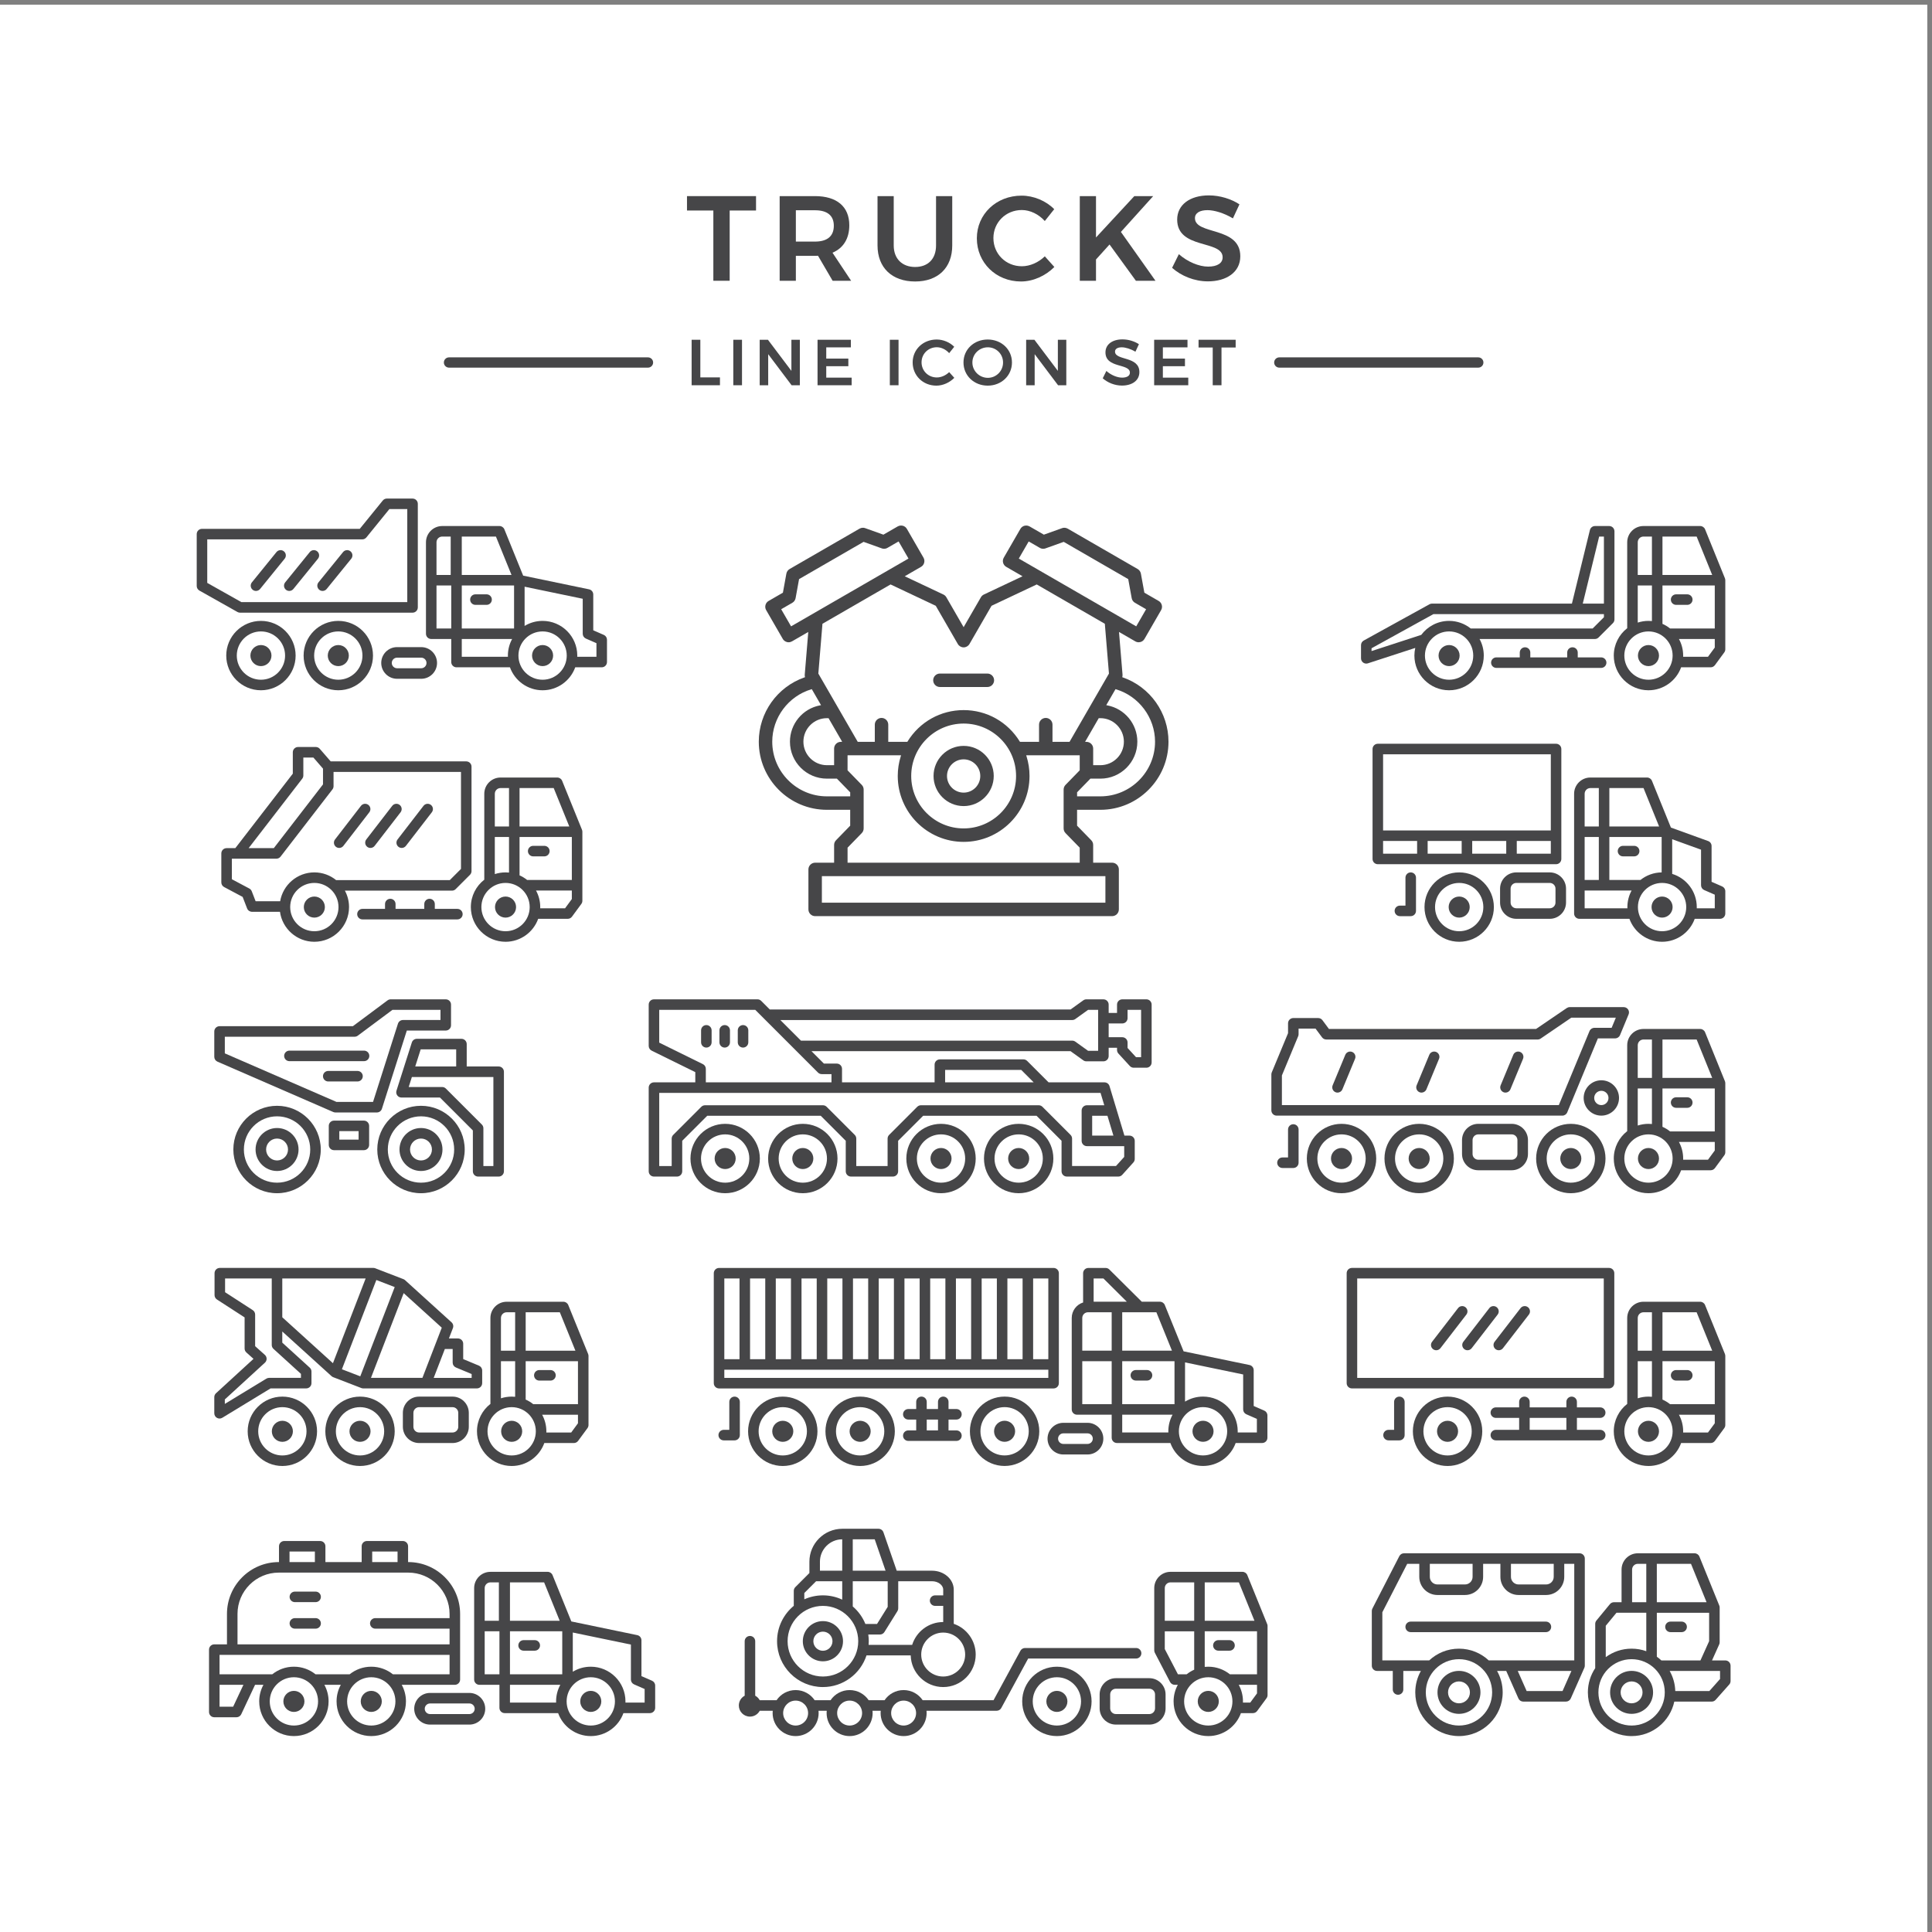 <?xml version="1.0" encoding="UTF-8" standalone="no"?>
<svg
   xmlns:dc="http://purl.org/dc/elements/1.1/"
   xmlns:cc="http://creativecommons.org/ns#"
   xmlns:rdf="http://www.w3.org/1999/02/22-rdf-syntax-ns#"
   xmlns:svg="http://www.w3.org/2000/svg"
   xmlns="http://www.w3.org/2000/svg"
   viewBox="0 0 1875 1875"
   height="1875"
   width="1875"
   xml:space="preserve"
   version="1.1"
   id="svg2"><rect x="0" y="0" width="1875" height="1875" fill="#808080" stroke="none"/><defs
     id="defs6" /><g
     transform="matrix(1.25,0,0,-1.25,0,1875)"
     id="g10"><g
       transform="scale(0.102,0.102)"
       id="g12"><path
         id="path14"
         style="fill:#ffffff;fill-opacity:1;fill-rule:nonzero;stroke:none"
         d="m 0,0 14670,0 0,14670 L 0,14670 0,0 Z" /><path
         id="path16"
         style="fill:#464648;fill-opacity:1;fill-rule:nonzero;stroke:none"
         d="m 5330.77,11833.3 149.35,0 0,-59.8 -215.64,0 0,346.2 66.29,0 0,-286.4" /><path
         id="path18"
         style="fill:#464648;fill-opacity:1;fill-rule:nonzero;stroke:none"
         d="m 5581.66,11773.5 66.281,0 0,346.191 -66.281,0 0,-346.191 z" /><path
         id="path20"
         style="fill:#464648;fill-opacity:1;fill-rule:nonzero;stroke:none"
         d="m 6088.18,11773.5 -62.8,0 -178.04,236.4 0,-236.4 -64.8,0 0,346.2 62.82,0 178.53,-236.9 0,236.9 64.29,0 0,-346.2" /><path
         id="path22"
         style="fill:#464648;fill-opacity:1;fill-rule:nonzero;stroke:none"
         d="m 6476.66,12061.8 -187.43,0 0,-85.5 168.14,0 0,-57.9 -168.14,0 0,-87 193.36,0 0,-57.9 -259.64,0 0,346.2 253.71,0 0,-57.9" /><path
         id="path24"
         style="fill:#464648;fill-opacity:1;fill-rule:nonzero;stroke:none"
         d="m 6773.18,11773.5 66.277,0 0,346.191 -66.277,0 0,-346.191 z" /><path
         id="path26"
         style="fill:#464648;fill-opacity:1;fill-rule:nonzero;stroke:none"
         d="m 7263.39,12066.3 -38.55,-48.5 c -24.75,27.7 -59.84,45 -93.97,45 -65.3,0 -116.24,-50.4 -116.24,-114.7 0,-64.8 50.94,-115.3 116.24,-115.3 33.12,0 68.23,15.4 93.97,40.6 l 39.06,-43.5 c -35.6,-36.1 -86.54,-59.4 -136.5,-59.4 -101.88,0 -180.52,76.7 -180.52,176.6 0,98.9 79.63,174.5 183,174.5 49.45,0 99.89,-21.2 133.51,-55.3" /><path
         id="path28"
         style="fill:#464648;fill-opacity:1;fill-rule:nonzero;stroke:none"
         d="m 7401.57,11946.6 c 0,-65.3 53.92,-116.7 117.72,-116.7 63.29,0 115.72,51.4 115.72,116.7 0,65.3 -52.43,115.7 -115.72,115.7 -64.3,0 -117.72,-50.4 -117.72,-115.7 z m 301.2,0 c 0,-99.4 -80.12,-176.1 -184.47,-176.1 -104.35,0 -184.47,76.7 -184.47,176.1 0,99.9 80.12,175 184.47,175 104.35,0 184.47,-75.6 184.47,-175" /><path
         id="path30"
         style="fill:#464648;fill-opacity:1;fill-rule:nonzero;stroke:none"
         d="m 8116.47,11773.5 -62.8,0 -178.05,236.4 0,-236.4 -64.79,0 0,346.2 62.81,0 178.54,-236.9 0,236.9 64.29,0 0,-346.2" /><path
         id="path32"
         style="fill:#464648;fill-opacity:1;fill-rule:nonzero;stroke:none"
         d="m 8669.2,12086 -26.69,-57.3 c -37.1,22.2 -77.17,33.6 -103.86,33.6 -31.17,0 -51.44,-11.4 -51.44,-32.6 0,-70.3 185.96,-32.2 185.46,-156.3 0,-64.8 -56.38,-102.4 -132.55,-102.4 -55.39,0 -109.29,22.3 -146.38,55.4 l 27.69,55.9 c 35.61,-31.7 82.59,-50.9 119.7,-50.9 37.08,0 59.33,13.8 59.33,38 0,72.2 -185.94,31.2 -185.94,154.3 0,60.4 51.93,98.9 129.56,98.9 46,0 92,-14.8 125.12,-36.6" /><path
         id="path34"
         style="fill:#464648;fill-opacity:1;fill-rule:nonzero;stroke:none"
         d="m 9038.85,12061.8 -187.43,0 0,-85.5 168.15,0 0,-57.9 -168.15,0 0,-87 193.37,0 0,-57.9 -259.65,0 0,346.2 253.71,0 0,-57.9" /><path
         id="path36"
         style="fill:#464648;fill-opacity:1;fill-rule:nonzero;stroke:none"
         d="m 9405.52,12060.8 -107.82,0 0,-287.3 -66.77,0 0,287.3 -107.81,0 0,58.9 282.4,0 0,-58.9" /><path
         id="path38"
         style="fill:#464648;fill-opacity:1;fill-rule:nonzero;stroke:none"
         d="m 4932.29,11907.5 -1514.54,0 c -21.61,0 -39.12,17.5 -39.12,39.1 0,21.6 17.51,39.1 39.12,39.1 l 1514.54,0 c 21.6,0 39.12,-17.5 39.12,-39.1 0,-21.6 -17.52,-39.1 -39.12,-39.1" /><path
         id="path40"
         style="fill:#464648;fill-opacity:1;fill-rule:nonzero;stroke:none"
         d="m 11252.3,11907.5 -1514.58,0 c -21.6,0 -39.12,17.5 -39.12,39.1 0,21.6 17.52,39.1 39.12,39.1 l 1514.58,0 c 21.6,0 39.1,-17.5 39.1,-39.1 0,-21.6 -17.5,-39.1 -39.1,-39.1" /><path
         id="path42"
         style="fill:#464648;fill-opacity:1;fill-rule:nonzero;stroke:none"
         d="m 5754.7,13103.5 -200.65,0 0,-534.7 -124.24,0 0,534.7 -200.61,0 0,109.6 525.5,0 0,-109.6" /><path
         id="path44"
         style="fill:#464648;fill-opacity:1;fill-rule:nonzero;stroke:none"
         d="m 6057.87,12867 145.41,0 c 92.03,0 143.55,39.6 143.55,120.6 0,79.1 -51.52,117.8 -143.55,117.8 l -145.41,0 0,-238.4 z m 279.77,-298.2 -111.35,190.5 c -7.38,-0.9 -14.73,-0.9 -23.01,-0.9 l -145.41,0 0,-189.6 -123.35,0 0,644.3 268.76,0 c 166.55,0 261.35,-80.1 261.35,-221.8 0,-101.3 -45.08,-174 -127.92,-209 l 141.75,-213.5 -140.82,0" /><path
         id="path46"
         style="fill:#464648;fill-opacity:1;fill-rule:nonzero;stroke:none"
         d="m 7248.22,12837.6 c 0,-169.4 -107.68,-274.3 -282.55,-274.3 -175.77,0 -286.19,104.9 -286.19,274.3 l 0,375.5 123.31,0 0,-375.5 c 0,-102.2 65.34,-163.9 162.88,-163.9 97.56,0 159.24,60.8 159.24,163.9 l 0,375.5 123.31,0 0,-375.5" /><path
         id="path48"
         style="fill:#464648;fill-opacity:1;fill-rule:nonzero;stroke:none"
         d="m 8024.51,13113.7 -71.76,-90.2 c -46.05,51.5 -111.35,83.7 -174.86,83.7 -121.52,0 -216.32,-93.8 -216.32,-213.5 0,-120.6 94.8,-214.4 216.32,-214.4 61.63,0 126.98,28.5 174.86,75.5 l 72.69,-81.1 c -66.24,-67.1 -161.04,-110.4 -254,-110.4 -189.59,0 -335.95,142.7 -335.95,328.6 0,184 148.2,324.8 340.56,324.8 92.02,0 185.88,-39.5 248.46,-103" /><path
         id="path50"
         style="fill:#464648;fill-opacity:1;fill-rule:nonzero;stroke:none"
         d="m 8646.12,12568.8 -200.61,276.1 -103.08,-114.1 0,-162 -123.35,0 0,644.3 123.35,0 0,-314.8 291.73,314.8 143.59,0 -245.73,-272.5 263.18,-371.8 -149.08,0" /><path
         id="path52"
         style="fill:#464648;fill-opacity:1;fill-rule:nonzero;stroke:none"
         d="m 9434.36,13150.5 -49.69,-106.8 c -69.01,41.5 -143.58,62.6 -193.26,62.6 -58,0 -95.73,-21.1 -95.73,-60.8 0,-130.6 346.06,-59.8 345.12,-290.7 0,-120.6 -104.91,-190.6 -246.66,-190.6 -103.07,0 -203.37,41.4 -272.4,103.1 l 51.52,104 c 66.29,-58.9 153.7,-94.8 222.76,-94.8 69.02,0 110.41,25.8 110.41,70.9 0,134.3 -346.02,58 -346.02,287.1 0,112.3 96.63,184.1 241.11,184.1 85.59,0 171.2,-27.6 232.84,-68.1" /><path
         id="path54"
         style="fill:#464648;fill-opacity:1;fill-rule:nonzero;stroke:none"
         d="m 13052.4,7792.33 -137.2,0 c 0.1,3.03 0.2,6.04 0.2,9.09 0,118.85 -79,219.58 -187.1,252.6 l 0,263.83 219.6,-79.48 0,-270.69 c 0,-15.93 9.4,-30.36 24.1,-36.75 l 80.4,-35.16 0,-103.44 z m -401.1,-174.79 c -101.3,0 -183.9,82.49 -183.9,183.88 0,101.38 82.6,183.87 183.9,183.87 101.4,0 183.9,-82.49 183.9,-183.87 0,-101.39 -82.5,-183.88 -183.9,-183.88 z m -589.4,174.79 0,135.25 357.5,0 c -20.4,-37.51 -32.1,-80.5 -32.1,-126.16 0,-3.05 0.1,-6.06 0.2,-9.09 l -325.6,0 z m 0,871.46 c 0,24.03 19.4,43.58 43.5,43.58 l 64.4,0 0,-292.28 -107.9,0 0,248.7 z m 566.7,-248.7 -378.6,0 0,292.28 260.1,0 118.5,-292.28 z m -566.7,-80.18 107.9,0 0,-327.13 -107.9,0 0,327.13 z m 424.9,-327.13 -236.8,0 0,327.13 398.1,0 0,-269.51 c -60.9,-0.74 -116.9,-22.19 -161.3,-57.62 z m 621.7,-49.05 -80.4,35.17 0,272.6 c 0,16.89 -10.5,31.96 -26.5,37.71 l -283,102.42 -144.4,355.91 c -6.1,15.13 -20.8,25.03 -37.1,25.03 l -431.7,0 c -68.3,0 -123.7,-55.53 -123.7,-123.78 l 0,-911.56 c 0,-22.14 17.9,-40.09 40.1,-40.09 l 381,0 c 36.8,-101.79 134.3,-174.79 248.5,-174.79 114.3,0 211.8,73 248.5,174.79 l 192.7,0 c 22.1,0 40.1,17.95 40.1,40.09 l 0,169.77 c 0,15.93 -9.5,30.34 -24.1,36.73" /><path
         id="path56"
         style="fill:#464648;fill-opacity:1;fill-rule:nonzero;stroke:none"
         d="m 12651.3,7881.61 c -44.2,0 -80.2,-35.98 -80.2,-80.2 0,-44.22 36,-80.19 80.2,-80.19 44.2,0 80.2,35.97 80.2,80.19 0,44.22 -36,80.2 -80.2,80.2" /><path
         id="path58"
         style="fill:#464648;fill-opacity:1;fill-rule:nonzero;stroke:none"
         d="m 11106.9,7617.54 c -101.4,0 -183.8,82.49 -183.8,183.88 0,101.38 82.4,183.87 183.8,183.87 101.5,0 183.9,-82.49 183.9,-183.87 0,-101.39 -82.4,-183.88 -183.9,-183.88 z m 0,447.94 c -145.6,0 -264,-118.46 -264,-264.06 0,-145.61 118.4,-264.07 264,-264.07 145.7,0 264.1,118.46 264.1,264.07 0,145.6 -118.4,264.06 -264.1,264.06" /><path
         id="path60"
         style="fill:#464648;fill-opacity:1;fill-rule:nonzero;stroke:none"
         d="m 11106.9,7881.61 c -44.2,0 -80.1,-35.98 -80.1,-80.2 0,-44.22 35.9,-80.19 80.1,-80.19 44.3,0 80.2,35.97 80.2,80.19 0,44.22 -35.9,80.2 -80.2,80.2" /><path
         id="path62"
         style="fill:#464648;fill-opacity:1;fill-rule:nonzero;stroke:none"
         d="m 12438.8,8267.6 -84.9,0 c -22.1,0 -40.1,-17.96 -40.1,-40.1 0,-22.14 18,-40.09 40.1,-40.09 l 84.9,0 c 22.2,0 40.1,17.95 40.1,40.09 0,22.14 -17.9,40.1 -40.1,40.1" /><path
         id="path64"
         style="fill:#464648;fill-opacity:1;fill-rule:nonzero;stroke:none"
         d="m 11840,7835.9 c 0,-24.02 -19.6,-43.57 -43.7,-43.57 l -254.3,0 c -24.1,0 -43.7,19.55 -43.7,43.57 l 0,105.81 c 0,24.03 19.6,43.58 43.7,43.58 l 254.3,0 c 24.1,0 43.7,-19.55 43.7,-43.58 l 0,-105.81 z m -43.7,229.58 -254.3,0 c -68.3,0 -123.9,-55.52 -123.9,-123.77 l 0,-105.81 c 0,-68.24 55.6,-123.76 123.9,-123.76 l 254.3,0 c 68.3,0 123.9,55.52 123.9,123.76 l 0,105.81 c 0,68.25 -55.6,123.77 -123.9,123.77" /><path
         id="path66"
         style="fill:#464648;fill-opacity:1;fill-rule:nonzero;stroke:none"
         d="m 10866.9,8304.62 259,0 0,-96.71 -259,0 0,96.71 z m -339.2,0 259,0 0,-96.71 -259,0 0,96.71 z m 1276.7,659.81 0,-579.61 -1276.7,0 0,579.61 1276.7,0 z m 0,-756.52 -259.1,0 0,96.71 259.1,0 0,-96.71 z m -598.3,96.71 259,0 0,-96.71 -259,0 0,96.71 z m 638.4,-176.9 c 22.1,0 40,17.94 40,40.08 l 0,836.72 c 0,22.15 -17.9,40.1 -40,40.1 l -1356.9,0 c -22.2,0 -40.1,-17.95 -40.1,-40.1 l 0,-836.72 c 0,-22.14 17.9,-40.08 40.1,-40.08 l 1356.9,0" /><path
         id="path68"
         style="fill:#464648;fill-opacity:1;fill-rule:nonzero;stroke:none"
         d="m 10738.1,8065.48 c -22.1,0 -40.1,-17.95 -40.1,-40.1 l 0,-212.85 -42.4,0 c -22.1,0 -40.1,-17.95 -40.1,-40.1 0,-22.14 18,-40.1 40.1,-40.1 l 82.5,0 c 22.2,0 40.1,17.96 40.1,40.1 l 0,252.95 c 0,22.15 -17.9,40.1 -40.1,40.1" /><path
         id="path70"
         style="fill:#464648;fill-opacity:1;fill-rule:nonzero;stroke:none"
         d="m 12187.5,9702.11 -178.1,0 0,36.75 c 0,22.14 -17.9,40.09 -40.1,40.09 -22.2,0 -40.1,-17.95 -40.1,-40.09 l 0,-36.75 -280.9,0 0,36.75 c 0,22.14 -18,40.09 -40.1,40.09 -22.2,0 -40.1,-17.95 -40.1,-40.09 l 0,-36.75 -178.2,0 c -22.2,0 -40.1,-17.94 -40.1,-40.09 0,-22.15 17.9,-40.1 40.1,-40.1 l 797.6,0 c 22.2,0 40.1,17.95 40.1,40.1 0,22.15 -17.9,40.09 -40.1,40.09" /><path
         id="path72"
         style="fill:#464648;fill-opacity:1;fill-rule:nonzero;stroke:none"
         d="m 13052.4,9922.13 -340.2,0 c -17.6,14.06 -37,25.9 -57.9,35.14 l 0,292.03 398.1,0 0,-327.17 z m 0,-145.33 -51.6,-70.12 -189.2,0 c 0.1,3.02 0.2,6.04 0.2,9.1 0,45.66 -11.6,88.64 -32.2,126.15 l 272.8,0 0,-65.13 z m -504.7,-244.9 c -101.4,0 -183.8,82.49 -183.8,183.88 0,101.38 82.4,183.87 183.8,183.87 101.5,0 183.9,-82.49 183.9,-183.87 0,-101.39 -82.4,-183.88 -183.9,-183.88 z m -81.6,717.4 108,0 0,-270.78 c -8.7,0.87 -17.5,1.32 -26.4,1.32 -28.4,0 -55.9,-4.59 -81.6,-12.97 l 0,282.43 z m 0,328.9 c 0,24 19.5,43.5 43.6,43.5 l 64.4,0 0,-292.3 -108,0 0,248.8 z m 566.8,-248.8 -378.6,0 0,292.3 260.1,0 118.5,-292.3 z m 98.9,-32.8 c -0.1,0.6 -0.2,1.1 -0.3,1.6 -0.5,2.1 -2.1,6.8 -2.1,6.8 l -150.8,371.9 c -6.2,15.1 -20.9,25 -37.2,25 l -431.7,0 c -68.3,0 -123.8,-55.5 -123.8,-123.7 l 0,-653.97 c -62.1,-48.37 -102.2,-123.79 -102.2,-208.45 0,-145.61 118.4,-264.07 264,-264.07 114.4,0 211.9,72.99 248.6,174.79 l 224.9,0 c 12.7,0 24.7,6.07 32.3,16.36 l 71.3,97.06 c 5,6.89 7.8,15.2 7.8,23.74 l 0,525.74 c 0,0 -0.3,4.9 -0.8,7.2" /><path
         id="path74"
         style="fill:#464648;fill-opacity:1;fill-rule:nonzero;stroke:none"
         d="m 12547.7,9795.96 c -44.2,0 -80.2,-35.97 -80.2,-80.18 0,-44.23 36,-80.2 80.2,-80.2 44.2,0 80.2,35.97 80.2,80.2 0,44.21 -36,80.18 -80.2,80.18" /><path
         id="path76"
         style="fill:#464648;fill-opacity:1;fill-rule:nonzero;stroke:none"
         d="m 12208.6,10007.7 -85.6,-85.57 -928.4,0 c -45.2,36.07 -102.3,57.71 -164.5,57.71 -86.7,0 -163.6,-41.92 -211.9,-106.54 l -378.4,-123.18 0,21.36 470.9,259.82 1297.9,0 0,-23.6 z m -1178.5,-475.8 c -101.4,0 -183.9,82.49 -183.9,183.88 0,101.38 82.5,183.87 183.9,183.87 101.4,0 183.8,-82.49 183.8,-183.87 0,-101.39 -82.4,-183.88 -183.8,-183.88 z m 1142.2,1089.8 36.3,0 0,-510.2 -161,0 124.7,510.2 z m 116.5,40.1 c 0,22.2 -17.9,40.1 -40.1,40.1 l -107.9,0 c -18.5,0 -34.5,-12.6 -38.9,-30.6 l -136.9,-559.8 -1064.6,0 c -6.8,0 -13.5,-1.7 -19.4,-5 l -500.7,-276.24 c -12.7,-7.05 -20.6,-20.51 -20.6,-35.11 l 0,-100.24 c 0,-12.84 6,-24.89 16.5,-32.45 6.9,-5.03 15.1,-7.64 23.5,-7.64 4.2,0 8.4,0.64 12.4,1.96 l 360.5,117.31 c -4.2,-18.77 -6.6,-38.27 -6.6,-58.31 0,-145.61 118.5,-264.07 264.1,-264.07 145.6,0 264,118.46 264,264.07 0,45.66 -11.6,88.64 -32.1,126.15 l 877.6,0 c 10.7,0 20.9,4.22 28.4,11.74 l 109,109.08 c 7.6,7.52 11.8,17.71 11.8,28.35 l 0,670.7" /><path
         id="path78"
         style="fill:#464648;fill-opacity:1;fill-rule:nonzero;stroke:none"
         d="m 11030.1,9795.96 c -44.2,0 -80.2,-35.97 -80.2,-80.18 0,-44.23 36,-80.2 80.2,-80.2 44.2,0 80.2,35.97 80.2,80.2 0,44.21 -36,80.18 -80.2,80.18" /><path
         id="path80"
         style="fill:#464648;fill-opacity:1;fill-rule:nonzero;stroke:none"
         d="m 12758.2,10101.8 84.9,0 c 22.1,0 40.1,17.9 40.1,40.1 0,22.1 -18,40.1 -40.1,40.1 l -84.9,0 c -22.2,0 -40.1,-18 -40.1,-40.1 0,-22.2 17.9,-40.1 40.1,-40.1" /><path
         id="path82"
         style="fill:#464648;fill-opacity:1;fill-rule:nonzero;stroke:none"
         d="m 2557.35,8259.91 c 7.31,-5.63 15.92,-8.35 24.47,-8.35 12.01,0 23.88,5.36 31.78,15.6 l 197.49,255.86 c 13.52,17.52 10.27,42.71 -7.25,56.24 -17.54,13.54 -42.72,10.28 -56.25,-7.24 l -197.47,-255.86 c -13.53,-17.53 -10.29,-42.71 7.23,-56.25" /><path
         id="path84"
         style="fill:#464648;fill-opacity:1;fill-rule:nonzero;stroke:none"
         d="m 2795.31,8259.91 c 7.3,-5.63 15.91,-8.35 24.47,-8.35 12,0 23.87,5.36 31.77,15.6 l 197.49,255.86 c 13.53,17.52 10.28,42.71 -7.24,56.24 -17.53,13.54 -42.71,10.28 -56.25,-7.24 l -197.49,-255.86 c -13.52,-17.53 -10.27,-42.71 7.25,-56.25" /><path
         id="path86"
         style="fill:#464648;fill-opacity:1;fill-rule:nonzero;stroke:none"
         d="m 3033.27,8259.91 c 7.29,-5.63 15.91,-8.35 24.47,-8.35 12.01,0 23.87,5.36 31.77,15.6 l 197.48,255.86 c 13.53,17.52 10.29,42.71 -7.25,56.24 -17.53,13.54 -42.72,10.28 -56.23,-7.24 l -197.48,-255.86 c -13.53,-17.53 -10.29,-42.71 7.24,-56.25" /><path
         id="path88"
         style="fill:#464648;fill-opacity:1;fill-rule:nonzero;stroke:none"
         d="m 3481.45,7787.75 -171.78,0 0,36.74 c 0,22.15 -17.96,40.1 -40.1,40.1 -22.14,0 -40.1,-17.95 -40.1,-40.1 l 0,-36.74 -218.56,0 0,36.74 c 0,22.15 -17.95,40.1 -40.1,40.1 -22.14,0 -40.1,-17.95 -40.1,-40.1 l 0,-36.74 -171.77,0 c -22.14,0 -40.09,-17.95 -40.09,-40.09 0,-22.14 17.95,-40.1 40.09,-40.1 l 722.51,0 c 22.15,0 40.09,17.96 40.09,40.1 0,22.14 -17.94,40.09 -40.09,40.09" /><path
         id="path90"
         style="fill:#464648;fill-opacity:1;fill-rule:nonzero;stroke:none"
         d="m 4352.67,8007.77 -340.14,0 c -17.6,14.05 -37.03,25.91 -57.87,35.14 l 0,292 398.01,0 0,-327.14 z m 0,-145.33 -51.49,-70.12 -189.32,0 c 0.11,3.02 0.24,6.05 0.24,9.1 0,45.66 -11.66,88.64 -32.15,126.15 l 272.72,0 0,-65.13 z m -504.63,-244.9 c -101.39,0 -183.88,82.49 -183.88,183.88 0,101.38 82.49,183.87 183.88,183.87 101.38,0 183.86,-82.49 183.86,-183.87 0,-101.39 -82.48,-183.88 -183.86,-183.88 z m -81.63,717.37 108.05,0 0,-270.76 c -8.69,0.88 -17.5,1.33 -26.42,1.33 -28.48,0 -55.9,-4.59 -81.63,-12.97 l 0,282.4 z m 0,328.88 c 0,24.03 19.55,43.58 43.57,43.58 l 64.48,0 0,-292.28 -108.05,0 0,248.7 z m 566.82,-248.7 -378.57,0 0,292.28 259.97,0 118.6,-292.28 z m 98.91,-32.91 c -0.12,0.59 -0.23,1.17 -0.36,1.75 -0.47,2.08 -2.1,6.7 -2.12,6.78 l -150.86,371.83 c -6.14,15.13 -20.83,25.03 -37.16,25.03 l -431.66,0 c -68.24,0 -123.76,-55.53 -123.76,-123.78 l 0,-653.92 c -62.15,-48.35 -102.25,-123.78 -102.25,-208.45 0,-145.61 118.46,-264.07 264.07,-264.07 114.27,0 211.8,72.99 248.48,174.78 l 224.96,0 c 12.77,0 24.76,6.08 32.32,16.36 l 71.28,97.08 c 5.06,6.88 7.78,15.19 7.78,23.73 l 0,525.7 c 0,0.11 -0.31,4.89 -0.72,7.18" /><path
         id="path92"
         style="fill:#464648;fill-opacity:1;fill-rule:nonzero;stroke:none"
         d="m 3848.04,7881.61 c -44.23,0 -80.2,-35.98 -80.2,-80.2 0,-44.22 35.97,-80.19 80.2,-80.19 44.21,0 80.19,35.97 80.19,80.19 0,44.22 -35.98,80.2 -80.19,80.2" /><path
         id="path94"
         style="fill:#464648;fill-opacity:1;fill-rule:nonzero;stroke:none"
         d="m 4058.48,8187.41 84.91,0 c 22.16,0 40.1,17.95 40.1,40.09 0,22.14 -17.94,40.1 -40.1,40.1 l -84.91,0 c -22.15,0 -40.09,-17.96 -40.09,-40.1 0,-22.14 17.94,-40.09 40.09,-40.09" /><path
         id="path96"
         style="fill:#464648;fill-opacity:1;fill-rule:nonzero;stroke:none"
         d="m 3508.91,8091.93 -85.23,-85.22 -865.11,0 c -45.36,36.72 -103.06,58.77 -165.82,58.77 -130.5,0 -239.11,-95.15 -260.28,-219.69 l -186.77,0 -29.4,75.93 c -3.47,8.97 -10.06,16.39 -18.55,20.91 l -132.89,70.74 0,156.48 338.92,0 c 12.42,0 24.14,5.76 31.74,15.6 l 394.97,511.71 c 5.4,7.02 8.35,15.63 8.35,24.5 l 0,108.59 970.07,0 0,-738.32 z M 2392.75,7617.54 c -101.39,0 -183.89,82.49 -183.89,183.88 0,101.38 82.5,183.87 183.89,183.87 101.38,0 183.86,-82.49 183.86,-183.87 0,-101.39 -82.48,-183.88 -183.86,-183.88 z m -92.15,1161.24 c 5.42,7.02 8.35,15.63 8.35,24.5 l 0,136.47 76.47,0 73.22,-84.38 0,-120.04 -374.57,-485.28 -191.57,0 408.1,528.73 z m 1288.49,91.56 c 0,22.14 -17.94,40.1 -40.09,40.1 l -1031.97,0 -83.03,95.69 c -7.62,8.77 -18.67,13.82 -30.29,13.82 l -134.85,0 c -22.15,0 -40.09,-17.96 -40.09,-40.1 l 0,-162.9 -437.57,-566.9 -66.44,0 c -22.14,0 -40.09,-17.95 -40.09,-40.1 l 0,-220.66 c 0,-14.81 8.17,-28.43 21.26,-35.39 l 140.97,-75.04 33.94,-87.65 c 5.98,-15.44 20.83,-25.62 37.39,-25.62 l 212.94,0 c 17.54,-128.71 128.12,-228.24 261.58,-228.24 145.59,0 264.05,118.46 264.05,264.07 0,45.23 -11.45,87.84 -31.57,125.1 l 815.06,0 c 10.63,0 20.83,4.22 28.35,11.74 l 108.71,108.7 c 7.52,7.52 11.74,17.73 11.74,28.36 l 0,795.02" /><path
         id="path98"
         style="fill:#464648;fill-opacity:1;fill-rule:nonzero;stroke:none"
         d="m 2392.75,7881.61 c -44.23,0 -80.2,-35.98 -80.2,-80.2 0,-44.22 35.97,-80.19 80.2,-80.19 44.2,0 80.18,35.97 80.18,80.19 0,44.22 -35.98,80.2 -80.18,80.2" /><path
         id="path100"
         style="fill:#464648;fill-opacity:1;fill-rule:nonzero;stroke:none"
         d="m 3204.48,5703.61 c -139.26,0 -252.54,113.29 -252.54,252.55 0,139.25 113.28,252.54 252.54,252.54 139.25,0 252.54,-113.29 252.54,-252.54 0,-139.26 -113.29,-252.55 -252.54,-252.55 z m 0,585.28 c -183.48,0 -332.74,-149.27 -332.74,-332.73 0,-183.48 149.26,-332.75 332.74,-332.75 183.47,0 332.74,149.27 332.74,332.75 0,183.46 -149.27,332.73 -332.74,332.73" /><path
         id="path102"
         style="fill:#464648;fill-opacity:1;fill-rule:nonzero;stroke:none"
         d="m 3204.48,5872.79 c -45.98,0 -83.38,37.39 -83.38,83.37 0,45.97 37.4,83.36 83.38,83.36 45.97,0 83.37,-37.39 83.37,-83.36 0,-45.98 -37.4,-83.37 -83.37,-83.37 z m 0,246.93 c -90.19,0 -163.57,-73.38 -163.57,-163.56 0,-90.2 73.38,-163.57 163.57,-163.57 90.19,0 163.57,73.37 163.57,163.57 0,90.18 -73.38,163.56 -163.57,163.56" /><path
         id="path104"
         style="fill:#464648;fill-opacity:1;fill-rule:nonzero;stroke:none"
         d="m 2108.89,5703.61 c -139.26,0 -252.54,113.29 -252.54,252.55 0,139.25 113.28,252.54 252.54,252.54 139.26,0 252.55,-113.29 252.55,-252.54 0,-139.26 -113.29,-252.55 -252.55,-252.55 z m 0,585.28 c -183.47,0 -332.73,-149.27 -332.73,-332.73 0,-183.48 149.26,-332.75 332.73,-332.75 183.47,0 332.75,149.27 332.75,332.75 0,183.46 -149.28,332.73 -332.75,332.73" /><path
         id="path106"
         style="fill:#464648;fill-opacity:1;fill-rule:nonzero;stroke:none"
         d="m 2108.89,5872.79 c -45.98,0 -83.37,37.39 -83.37,83.37 0,45.97 37.39,83.36 83.37,83.36 45.98,0 83.38,-37.39 83.38,-83.36 0,-45.98 -37.4,-83.37 -83.38,-83.37 z m 0,246.93 c -90.19,0 -163.57,-73.38 -163.57,-163.56 0,-90.2 73.38,-163.57 163.57,-163.57 90.19,0 163.57,73.37 163.57,163.57 0,90.18 -73.38,163.56 -163.57,163.56" /><path
         id="path108"
         style="fill:#464648;fill-opacity:1;fill-rule:nonzero;stroke:none"
         d="m 2839.48,6318.28 -278.12,0 -850.07,369.65 0,126.67 988.13,0 c 8.62,0 17.03,2.78 23.95,7.95 l 263.77,196.48 365.79,0 0,-77.23 -285.6,0 c -17.45,0 -32.91,-11.29 -38.21,-27.92 l -189.64,-595.6 z m 67.52,-52.26 189.64,595.59 296.38,0 c 22.16,0 40.1,17.96 40.1,40.1 l 0,157.42 c 0,22.15 -17.94,40.09 -40.1,40.09 l -419.18,0 c -8.63,0 -17.03,-2.78 -23.96,-7.94 l -263.75,-196.49 -1014.93,0 c -22.15,0 -40.1,-17.95 -40.1,-40.09 l 0,-193.06 c 0,-15.96 9.47,-30.41 24.11,-36.78 l 881.82,-383.45 c 5.05,-2.19 10.49,-3.32 15.99,-3.32 l 315.77,0 c 17.46,0 32.91,11.29 38.21,27.93" /><path
         id="path110"
         style="fill:#464648;fill-opacity:1;fill-rule:nonzero;stroke:none"
         d="m 3755.51,5830.25 -76.08,0 0,287.58 c 0,10.64 -4.22,20.83 -11.73,28.35 l -273.96,273.95 c -7.52,7.52 -17.72,11.75 -28.35,11.75 l -254.48,0 24.23,76.07 620.37,0 0,-677.7 z m -553.32,888.28 270.12,0 0,-130.39 -311.64,0 41.52,130.39 z m 593.42,-130.39 -243.1,0 0,170.49 c 0,22.14 -17.95,40.09 -40.1,40.09 l -339.53,0 c -17.46,0 -32.91,-11.29 -38.2,-27.93 l -116.82,-366.84 c -3.89,-12.2 -1.72,-25.5 5.83,-35.83 7.55,-10.33 19.58,-16.44 32.37,-16.44 l 292.72,0 250.47,-250.47 0,-311.06 c 0,-22.15 17.94,-40.1 40.09,-40.1 l 156.27,0 c 22.14,0 40.1,17.95 40.1,40.1 l 0,757.89 c 0,22.16 -17.96,40.1 -40.1,40.1" /><path
         id="path112"
         style="fill:#464648;fill-opacity:1;fill-rule:nonzero;stroke:none"
         d="m 2729.55,6031.22 -146.81,0 0,64.66 146.81,0 0,-64.66 z m 40.1,144.86 -227.01,0 c -22.15,0 -40.09,-17.95 -40.09,-40.1 l 0,-144.86 c 0,-22.15 17.94,-40.1 40.09,-40.1 l 227.01,0 c 22.14,0 40.1,17.95 40.1,40.1 l 0,144.86 c 0,22.15 -17.96,40.1 -40.1,40.1" /><path
         id="path114"
         style="fill:#464648;fill-opacity:1;fill-rule:nonzero;stroke:none"
         d="m 2771.02,6708.76 -568.07,0 c -22.15,0 -40.1,-17.96 -40.1,-40.1 0,-22.14 17.95,-40.1 40.1,-40.1 l 568.07,0 c 22.15,0 40.09,17.96 40.09,40.1 0,22.14 -17.94,40.1 -40.09,40.1" /><path
         id="path116"
         style="fill:#464648;fill-opacity:1;fill-rule:nonzero;stroke:none"
         d="m 2721.23,6554.16 -222.7,0 c -22.15,0 -40.1,-17.96 -40.1,-40.1 0,-22.15 17.95,-40.1 40.1,-40.1 l 222.7,0 c 22.15,0 40.09,17.95 40.09,40.1 0,22.14 -17.94,40.1 -40.09,40.1" /><path
         id="path118"
         style="fill:#464648;fill-opacity:1;fill-rule:nonzero;stroke:none"
         d="m 11550.3,5921.97 c 0,-24.02 -19.6,-43.58 -43.6,-43.58 l -254.4,0 c -24.1,0 -43.6,19.56 -43.6,43.58 l 0,105.81 c 0,24.02 19.5,43.57 43.6,43.57 l 254.4,0 c 24,0 43.6,-19.55 43.6,-43.57 l 0,-105.81 z m -43.6,229.57 -254.4,0 c -68.3,0 -123.8,-55.51 -123.8,-123.76 l 0,-105.81 c 0,-68.24 55.5,-123.78 123.8,-123.78 l 254.4,0 c 68.2,0 123.8,55.54 123.8,123.78 l 0,105.81 c 0,68.25 -55.6,123.76 -123.8,123.76" /><path
         id="path120"
         style="fill:#464648;fill-opacity:1;fill-rule:nonzero;stroke:none"
         d="m 9844.35,6148.55 c -22.2,0 -40.1,-17.96 -40.1,-40.1 l 0,-212.85 -42.45,0 c -22.14,0 -40.09,-17.97 -40.09,-40.1 0,-22.15 17.95,-40.1 40.09,-40.1 l 82.55,0 c 22.11,0 40.1,17.95 40.1,40.1 l 0,252.95 c 0,22.14 -17.99,40.1 -40.1,40.1" /><path
         id="path122"
         style="fill:#464648;fill-opacity:1;fill-rule:nonzero;stroke:none"
         d="m 12758.2,6273.47 84.9,0 c 22.1,0 40.1,17.95 40.1,40.1 0,22.13 -18,40.09 -40.1,40.09 l -84.9,0 c -22.2,0 -40.1,-17.96 -40.1,-40.09 0,-22.15 17.9,-40.1 40.1,-40.1" /><path
         id="path124"
         style="fill:#464648;fill-opacity:1;fill-rule:nonzero;stroke:none"
         d="m 13052.4,6093.82 -340.2,0 c -17.6,14.06 -37,25.91 -57.9,35.15 l 0,291.99 398.1,0 0,-327.14 z m 0,-145.32 -51.6,-70.11 -189.2,0 c 0.1,3.03 0.2,6.04 0.2,9.08 0,45.67 -11.6,88.65 -32.2,126.16 l 272.8,0 0,-65.13 z m -504.7,-244.89 c -101.4,0 -183.8,82.47 -183.8,183.86 0,101.39 82.4,183.88 183.8,183.88 101.5,0 183.9,-82.49 183.9,-183.88 0,-101.39 -82.4,-183.86 -183.9,-183.86 z m -81.6,717.35 108,0 0,-270.74 c -8.7,0.85 -17.5,1.32 -26.4,1.32 -28.4,0 -55.9,-4.59 -81.6,-12.98 l 0,282.4 z m 0,328.9 c 0,24.02 19.5,43.57 43.6,43.57 l 64.4,0 0,-292.27 -108,0 0,248.7 z m 566.8,-248.7 -378.6,0 0,292.27 260.1,0 118.5,-292.27 z m 98.9,-32.85 c -0.1,0.55 -0.2,1.08 -0.3,1.62 -0.5,2.11 -2.1,6.75 -2.1,6.79 l -150.8,371.87 c -6.2,15.14 -20.9,25.03 -37.2,25.03 l -431.7,0 c -68.3,0 -123.8,-55.51 -123.8,-123.76 l 0,-653.94 c -62.1,-48.36 -102.2,-123.78 -102.2,-208.45 0,-145.59 118.4,-264.06 264,-264.06 114.4,0 211.9,72.99 248.6,174.78 l 224.9,0 c 12.7,0 24.7,6.08 32.3,16.38 l 71.3,97.08 c 5,6.87 7.8,15.19 7.8,23.72 l 0,525.69 c 0,0.1 -0.3,4.93 -0.8,7.25" /><path
         id="path126"
         style="fill:#464648;fill-opacity:1;fill-rule:nonzero;stroke:none"
         d="m 12547.7,5967.66 c -44.2,0 -80.2,-35.96 -80.2,-80.19 0,-44.22 36,-80.19 80.2,-80.19 44.2,0 80.2,35.97 80.2,80.19 0,44.23 -36,80.19 -80.2,80.19" /><path
         id="path128"
         style="fill:#464648;fill-opacity:1;fill-rule:nonzero;stroke:none"
         d="m 11956.6,5703.61 c -101.3,0 -183.8,82.47 -183.8,183.86 0,101.39 82.5,183.88 183.8,183.88 101.5,0 183.9,-82.49 183.9,-183.88 0,-101.39 -82.4,-183.86 -183.9,-183.86 z m 0,447.93 c -145.6,0 -264,-118.45 -264,-264.07 0,-145.59 118.4,-264.06 264,-264.06 145.7,0 264.1,118.47 264.1,264.06 0,145.62 -118.4,264.07 -264.1,264.07" /><path
         id="path130"
         style="fill:#464648;fill-opacity:1;fill-rule:nonzero;stroke:none"
         d="m 11956.6,5967.66 c -44.2,0 -80.2,-35.96 -80.2,-80.19 0,-44.22 36,-80.19 80.2,-80.19 44.2,0 80.2,35.97 80.2,80.19 0,44.23 -36,80.19 -80.2,80.19" /><path
         id="path132"
         style="fill:#464648;fill-opacity:1;fill-rule:nonzero;stroke:none"
         d="m 10802.4,5703.61 c -101.4,0 -183.9,82.47 -183.9,183.86 0,101.39 82.5,183.88 183.9,183.88 101.3,0 183.9,-82.49 183.9,-183.88 0,-101.39 -82.6,-183.86 -183.9,-183.86 z m 0,447.93 c -145.6,0 -264.1,-118.45 -264.1,-264.07 0,-145.59 118.5,-264.06 264.1,-264.06 145.5,0 264.1,118.47 264.1,264.06 0,145.62 -118.6,264.07 -264.1,264.07" /><path
         id="path134"
         style="fill:#464648;fill-opacity:1;fill-rule:nonzero;stroke:none"
         d="m 10802.4,5967.66 c -44.3,0 -80.2,-35.96 -80.2,-80.19 0,-44.22 35.9,-80.19 80.2,-80.19 44.2,0 80.2,35.97 80.2,80.19 0,44.23 -36,80.19 -80.2,80.19" /><path
         id="path136"
         style="fill:#464648;fill-opacity:1;fill-rule:nonzero;stroke:none"
         d="m 10211.3,5703.61 c -101.4,0 -183.9,82.47 -183.9,183.86 0,101.39 82.5,183.88 183.9,183.88 101.4,0 183.9,-82.49 183.9,-183.88 0,-101.39 -82.5,-183.86 -183.9,-183.86 z m 0,447.93 c -145.6,0 -264.06,-118.45 -264.06,-264.07 0,-145.59 118.46,-264.06 264.06,-264.06 145.6,0 264.1,118.47 264.1,264.06 0,145.62 -118.5,264.07 -264.1,264.07" /><path
         id="path138"
         style="fill:#464648;fill-opacity:1;fill-rule:nonzero;stroke:none"
         d="m 10211.3,5967.66 c -44.2,0 -80.2,-35.96 -80.2,-80.19 0,-44.22 36,-80.19 80.2,-80.19 44.2,0 80.2,35.97 80.2,80.19 0,44.23 -36,80.19 -80.2,80.19" /><path
         id="path140"
         style="fill:#464648;fill-opacity:1;fill-rule:nonzero;stroke:none"
         d="m 12189,6294.14 c -30,0 -54.4,24.41 -54.4,54.4 0,29.99 24.4,54.41 54.4,54.41 30,0 54.4,-24.42 54.4,-54.41 0,-29.99 -24.4,-54.4 -54.4,-54.4 z m 0,188.99 c -74.2,0 -134.6,-60.38 -134.6,-134.59 0,-74.22 60.4,-134.59 134.6,-134.59 74.2,0 134.6,60.37 134.6,134.59 0,74.21 -60.4,134.59 -134.6,134.59" /><path
         id="path142"
         style="fill:#464648;fill-opacity:1;fill-rule:nonzero;stroke:none"
         d="m 10292.6,6698.64 c -20.6,8.47 -43.9,-1.24 -52.5,-21.68 l -96.3,-232.28 c -8.4,-20.45 1.3,-43.91 21.7,-52.39 5,-2.09 10.3,-3.08 15.4,-3.08 15.7,0 30.6,9.33 37,24.76 l 96.3,232.27 c 8.5,20.46 -1.2,43.92 -21.6,52.4" /><path
         id="path144"
         style="fill:#464648;fill-opacity:1;fill-rule:nonzero;stroke:none"
         d="m 10931.9,6698.64 c -20.5,8.47 -43.9,-1.23 -52.4,-21.68 l -96.4,-232.28 c -8.5,-20.45 1.3,-43.91 21.7,-52.39 5,-2.09 10.2,-3.08 15.4,-3.08 15.6,0 30.6,9.32 37.1,24.76 l 96.2,232.27 c 8.5,20.46 -1.2,43.92 -21.6,52.4" /><path
         id="path146"
         style="fill:#464648;fill-opacity:1;fill-rule:nonzero;stroke:none"
         d="m 11571.1,6698.64 c -20.4,8.47 -43.9,-1.24 -52.3,-21.68 l -96.3,-232.28 c -8.6,-20.45 1.2,-43.91 21.7,-52.39 5,-2.09 10.1,-3.08 15.3,-3.08 15.7,0 30.6,9.33 37.1,24.76 l 96.2,232.27 c 8.5,20.46 -1.2,43.92 -21.7,52.4" /><path
         id="path148"
         style="fill:#464648;fill-opacity:1;fill-rule:nonzero;stroke:none"
         d="m 9757.49,6294.14 0,225.66 123.83,298.35 c 2.06,4.88 3.13,10.1 3.13,15.37 l 0,43.02 129.05,0 49.8,-66.93 c 7.6,-10.17 19.5,-16.18 32.2,-16.18 l 1608.9,0 c 8,0 16,2.43 22.6,6.96 l 233.6,159.28 338.8,0 -32.1,-77.4 -131.3,0 c -16.2,0 -30.8,-9.77 -37.1,-24.74 l -233.5,-563.39 -2107.91,0 z m 2171.81,-55.46 233.5,563.4 131.2,0 c 16.3,0 31,9.76 37.1,24.74 l 65.3,157.59 c 5.2,12.37 3.8,26.49 -3.7,37.63 -7.4,11.13 -19.9,17.82 -33.3,17.82 l -411.2,0 c -8,0 -15.8,-2.43 -22.5,-6.95 l -233.7,-159.29 -1576.4,0 -49.7,66.93 c -7.6,10.18 -19.5,16.19 -32.2,16.19 l -189.35,0 c -22.2,0 -40.1,-17.95 -40.1,-40.1 l 0,-75.12 -123.89,-298.36 c -2.02,-4.87 -3.07,-10.1 -3.07,-15.37 l 0,-273.74 c 0,-22.16 17.96,-40.1 40.1,-40.1 l 2174.81,0 c 16.2,0 30.8,9.76 37.1,24.73" /><path
         id="path150"
         style="fill:#464648;fill-opacity:1;fill-rule:nonzero;stroke:none"
         d="m 7753.86,5703.61 c -101.39,0 -183.87,82.47 -183.87,183.86 0,101.39 82.48,183.88 183.87,183.88 101.39,0 183.87,-82.49 183.87,-183.88 0,-101.39 -82.48,-183.86 -183.87,-183.86 z m 0,447.93 c -145.61,0 -264.06,-118.45 -264.06,-264.07 0,-145.59 118.45,-264.06 264.06,-264.06 145.6,0 264.07,118.47 264.07,264.06 0,145.62 -118.47,264.07 -264.07,264.07" /><path
         id="path152"
         style="fill:#464648;fill-opacity:1;fill-rule:nonzero;stroke:none"
         d="m 7753.86,5967.66 c -44.23,0 -80.2,-35.96 -80.2,-80.19 0,-44.22 35.97,-80.19 80.2,-80.19 44.21,0 80.18,35.97 80.18,80.19 0,44.23 -35.97,80.19 -80.18,80.19" /><path
         id="path154"
         style="fill:#464648;fill-opacity:1;fill-rule:nonzero;stroke:none"
         d="m 7162.79,5703.61 c -101.38,0 -183.88,82.47 -183.88,183.86 0,101.39 82.5,183.88 183.88,183.88 101.38,0 183.87,-82.49 183.87,-183.88 0,-101.39 -82.49,-183.86 -183.87,-183.86 z m 0,447.93 c -145.61,0 -264.08,-118.45 -264.08,-264.07 0,-145.59 118.47,-264.06 264.08,-264.06 145.61,0 264.07,118.47 264.07,264.06 0,145.62 -118.46,264.07 -264.07,264.07" /><path
         id="path156"
         style="fill:#464648;fill-opacity:1;fill-rule:nonzero;stroke:none"
         d="m 7162.79,5967.66 c -44.22,0 -80.19,-35.96 -80.19,-80.19 0,-44.22 35.97,-80.19 80.19,-80.19 44.22,0 80.19,35.97 80.19,80.19 0,44.23 -35.97,80.19 -80.19,80.19" /><path
         id="path158"
         style="fill:#464648;fill-opacity:1;fill-rule:nonzero;stroke:none"
         d="m 6110.78,5703.61 c -101.38,0 -183.85,82.47 -183.85,183.86 0,101.39 82.47,183.88 183.85,183.88 101.39,0 183.88,-82.49 183.88,-183.88 0,-101.39 -82.49,-183.86 -183.88,-183.86 z m 0,447.93 c -145.6,0 -264.05,-118.45 -264.05,-264.07 0,-145.59 118.45,-264.06 264.05,-264.06 145.61,0 264.08,118.47 264.08,264.06 0,145.62 -118.47,264.07 -264.08,264.07" /><path
         id="path160"
         style="fill:#464648;fill-opacity:1;fill-rule:nonzero;stroke:none"
         d="m 6110.78,5967.66 c -44.22,0 -80.19,-35.96 -80.19,-80.19 0,-44.22 35.97,-80.19 80.19,-80.19 44.21,0 80.2,35.97 80.2,80.19 0,44.23 -35.99,80.19 -80.2,80.19" /><path
         id="path162"
         style="fill:#464648;fill-opacity:1;fill-rule:nonzero;stroke:none"
         d="m 5519.71,5703.61 c -101.39,0 -183.88,82.47 -183.88,183.86 0,101.39 82.49,183.88 183.88,183.88 101.4,0 183.88,-82.49 183.88,-183.88 0,-101.39 -82.48,-183.86 -183.88,-183.86 z m 0,447.93 c -145.61,0 -264.07,-118.45 -264.07,-264.07 0,-145.59 118.46,-264.06 264.07,-264.06 145.61,0 264.08,118.47 264.08,264.06 0,145.62 -118.47,264.07 -264.08,264.07" /><path
         id="path164"
         style="fill:#464648;fill-opacity:1;fill-rule:nonzero;stroke:none"
         d="m 5519.71,5967.66 c -44.22,0 -80.19,-35.96 -80.19,-80.19 0,-44.22 35.97,-80.19 80.19,-80.19 44.22,0 80.19,35.97 80.19,80.19 0,44.23 -35.97,80.19 -80.19,80.19" /><path
         id="path166"
         style="fill:#464648;fill-opacity:1;fill-rule:nonzero;stroke:none"
         d="m 5376.57,6903.32 c -22.15,0 -40.09,-17.96 -40.09,-40.1 l 0,-91.13 c 0,-22.14 17.94,-40.09 40.09,-40.09 22.14,0 40.09,17.95 40.09,40.09 l 0,91.13 c 0,22.14 -17.95,40.1 -40.09,40.1" /><path
         id="path168"
         style="fill:#464648;fill-opacity:1;fill-rule:nonzero;stroke:none"
         d="m 5516.22,6903.32 c -22.15,0 -40.09,-17.96 -40.09,-40.1 l 0,-91.13 c 0,-22.14 17.94,-40.09 40.09,-40.09 22.14,0 40.09,17.95 40.09,40.09 l 0,91.13 c 0,22.14 -17.95,40.1 -40.09,40.1" /><path
         id="path170"
         style="fill:#464648;fill-opacity:1;fill-rule:nonzero;stroke:none"
         d="m 5655.87,6903.32 c -22.15,0 -40.1,-17.96 -40.1,-40.1 l 0,-91.13 c 0,-22.14 17.95,-40.09 40.1,-40.09 22.14,0 40.1,17.95 40.1,40.09 l 0,91.13 c 0,22.14 -17.96,40.1 -40.1,40.1" /><path
         id="path172"
         style="fill:#464648;fill-opacity:1;fill-rule:nonzero;stroke:none"
         d="m 8685.77,6658.79 -38.57,0 -64.48,70.33 0,41.6 c 0,22.16 -17.95,40.1 -40.09,40.1 l -103.78,0 0,104.82 103.78,0 c 22.14,0 40.09,17.95 40.09,40.1 l 0,63.29 103.05,0 0,-360.24 z m -327.12,48.64 -76.46,0 -97.24,69.8 c -6.82,4.89 -14.99,7.52 -23.38,7.52 l -2064.86,0 -156.96,156.96 2221.81,0 c 8.38,0 16.57,2.63 23.37,7.52 l 97.26,69.8 76.46,0 0,-311.6 z m -2103.95,-177.47 74.31,0 0,-62.72 -956.47,0 0,102.82 c 0,15.27 -8.69,29.22 -22.39,35.97 l -332.25,163.58 0,249.42 731.14,0 477.31,-477.32 c 7.52,-7.53 17.72,-11.75 28.35,-11.75 z m 939.34,32.04 579.33,0 94.78,-94.76 -674.11,0 0,94.76 z m 1211.38,-269.06 -132.22,0 c -22.16,0 -40.1,-17.96 -40.1,-40.1 l 0,-231.05 c 0,-22.14 17.94,-40.1 40.1,-40.1 l 283.92,0 0,-81.91 -62.6,-69.42 -334.14,0 0,208.69 c 0,10.63 -4.22,20.83 -11.74,28.36 l -213.79,213.79 c -7.53,7.52 -17.72,11.74 -28.35,11.74 l -896.51,0 c -10.63,0 -20.83,-4.22 -28.35,-11.74 l -213.79,-213.79 c -7.51,-7.53 -11.74,-17.73 -11.74,-28.36 l 0,-208.82 -238.34,0 0,208.82 c 0,10.63 -4.22,20.83 -11.73,28.36 l -213.79,213.79 c -7.52,7.52 -17.72,11.74 -28.36,11.74 l -897.32,0 c -10.63,0 -20.83,-4.22 -28.35,-11.74 l -213.79,-213.79 c -7.52,-7.53 -11.74,-17.73 -11.74,-28.36 l 0,-208.82 -94.79,0 0,556.82 3359.18,0 28.34,-94.11 z m 69.6,-231.06 -161.73,0 0,150.87 116.29,0 45.44,-150.87 z m 250.84,1037.34 -183.23,0 c -22.15,0 -40.1,-17.94 -40.1,-40.09 l 0,-63.3 -63.68,0 0,63.3 c 0,22.15 -17.95,40.09 -40.1,40.09 l -129.46,0 c -8.39,0 -16.56,-2.63 -23.38,-7.52 l -97.25,-69.8 -2289.1,0 -65.56,65.57 c -7.53,7.53 -17.73,11.74 -28.36,11.74 l -787.84,0 c -22.14,0 -40.09,-17.94 -40.09,-40.09 l 0,-314.47 c 0,-15.29 8.68,-29.23 22.38,-35.97 l 332.25,-163.58 0,-77.86 -314.54,0 c -22.14,0 -40.09,-17.95 -40.09,-40.1 l 0,-637 c 0,-22.14 17.95,-40.1 40.09,-40.1 l 174.99,0 c 22.14,0 40.1,17.96 40.1,40.1 l 0,232.31 190.29,190.3 864.11,0 190.3,-190.3 0,-232.31 c 0,-22.14 17.95,-40.1 40.09,-40.1 l 318.53,0 c 22.14,0 40.09,17.96 40.09,40.1 l 0,232.31 190.3,190.3 863.29,0 190.31,-190.3 0,-232.19 c 0,-22.14 17.94,-40.1 40.1,-40.1 l 392.05,0 c 11.35,0 22.17,4.82 29.77,13.24 l 84.88,94.11 c 6.64,7.35 10.32,16.93 10.32,26.84 l 0,137.44 c 0,22.15 -17.96,40.09 -40.11,40.09 l -38.45,0 -113.49,376.82 c -5.1,16.94 -20.7,28.54 -38.39,28.54 l -425.31,0 -163.24,163.21 c -7.51,7.53 -17.71,11.75 -28.35,11.75 l -636.03,0 c -22.15,0 -40.09,-17.95 -40.09,-40.1 l 0,-134.86 -704.66,0 0,102.82 c 0,22.14 -17.95,40.08 -40.1,40.08 l -97.79,0 -94.4,94.41 1971.77,0 97.23,-69.79 c 6.82,-4.89 14.99,-7.52 23.38,-7.52 l 129.46,0 c 22.15,0 40.1,17.95 40.1,40.1 l 0,63.29 63.68,0 0,-17.11 c 0,-10.04 3.75,-19.7 10.54,-27.09 l 86.95,-94.84 c 7.58,-8.27 18.31,-12.99 29.55,-12.99 l 96.29,0 c 22.14,0 40.09,17.95 40.09,40.1 l 0,440.43 c 0,22.15 -17.95,40.09 -40.09,40.09" /><path
         id="path174"
         style="fill:#464648;fill-opacity:1;fill-rule:nonzero;stroke:none"
         d="m 4399.33,4017.53 -340.14,0 c -17.6,14.08 -37.03,25.92 -57.87,35.11 l 0,292.03 398.01,0 0,-327.14 z m 0,-145.33 -51.49,-70.13 -189.32,0 c 0.11,3.04 0.24,6.07 0.24,9.1 0,45.67 -11.67,88.71 -32.15,126.16 l 272.72,0 0,-65.13 z m -504.64,-244.9 c -101.38,0 -183.87,82.55 -183.87,183.87 0,101.42 82.49,183.86 183.87,183.86 101.39,0 183.87,-82.44 183.87,-183.86 0,-101.32 -82.48,-183.87 -183.87,-183.87 z m -81.62,717.37 108.04,0 0,-270.71 c -8.68,0.88 -17.5,1.27 -26.42,1.27 -28.48,0 -55.89,-4.6 -81.62,-12.91 l 0,282.35 z m 0,328.9 c 0,24.06 19.55,43.62 43.57,43.62 l 64.47,0 0,-292.33 -108.04,0 0,248.71 z m 566.81,-248.71 -378.56,0 0,292.33 259.98,0 118.58,-292.33 z m 98.91,-32.86 c -0.1,0.59 -0.22,1.08 -0.34,1.66 -0.48,2.16 -2.11,6.75 -2.13,6.85 l -150.86,371.84 c -6.14,15.06 -20.83,25.03 -37.16,25.03 l -431.66,0 c -68.24,0 -123.76,-55.55 -123.76,-123.81 l 0,-653.89 c -62.15,-48.41 -102.25,-123.82 -102.25,-208.51 0,-145.62 118.46,-264.06 264.06,-264.06 114.28,0 211.81,72.96 248.49,174.77 l 224.96,0 c 12.76,0 24.76,6.06 32.31,16.43 l 71.29,97.01 c 5.06,6.95 7.78,15.26 7.78,23.77 l 0,525.68 c 0,0.09 -0.31,4.89 -0.73,7.23" /><path
         id="path176"
         style="fill:#464648;fill-opacity:1;fill-rule:nonzero;stroke:none"
         d="m 3894.69,3891.36 c -44.22,0 -80.19,-35.98 -80.19,-80.19 0,-44.21 35.97,-80.2 80.19,-80.2 44.22,0 80.2,35.99 80.2,80.2 0,44.21 -35.98,80.19 -80.2,80.19" /><path
         id="path178"
         style="fill:#464648;fill-opacity:1;fill-rule:nonzero;stroke:none"
         d="m 4105.14,4197.19 84.91,0 c 22.15,0 40.1,17.99 40.1,40.1 0,22.1 -17.95,40.09 -40.1,40.09 l -84.91,0 c -22.15,0 -40.1,-17.99 -40.1,-40.09 0,-22.11 17.95,-40.1 40.1,-40.1" /><path
         id="path180"
         style="fill:#464648;fill-opacity:1;fill-rule:nonzero;stroke:none"
         d="m 3488.23,3845.69 c 0,-24.06 -19.55,-43.62 -43.58,-43.62 l -254.42,0 c -24.02,0 -43.56,19.56 -43.56,43.62 l 0,105.82 c 0,23.96 19.54,43.52 43.56,43.52 l 254.42,0 c 24.03,0 43.58,-19.56 43.58,-43.52 l 0,-105.82 z m -43.58,229.54 -254.42,0 c -68.24,0 -123.76,-55.45 -123.76,-123.72 l 0,-105.82 c 0,-68.26 55.52,-123.81 123.76,-123.81 l 254.42,0 c 68.25,0 123.77,55.55 123.77,123.81 l 0,105.82 c 0,68.27 -55.52,123.72 -123.77,123.72" /><path
         id="path182"
         style="fill:#464648;fill-opacity:1;fill-rule:nonzero;stroke:none"
         d="m 2740.37,3627.3 c -101.39,0 -183.88,82.45 -183.88,183.87 0,101.42 82.49,183.86 183.88,183.86 101.38,0 183.87,-82.44 183.87,-183.86 0,-101.42 -82.49,-183.87 -183.87,-183.87 z m 0,447.93 c -145.61,0 -264.07,-118.44 -264.07,-264.06 0,-145.62 118.46,-264.06 264.07,-264.06 145.6,0 264.06,118.44 264.06,264.06 0,145.62 -118.46,264.06 -264.06,264.06" /><path
         id="path184"
         style="fill:#464648;fill-opacity:1;fill-rule:nonzero;stroke:none"
         d="m 2740.37,3891.36 c -44.23,0 -80.2,-35.98 -80.2,-80.19 0,-44.21 35.97,-80.2 80.2,-80.2 44.21,0 80.18,35.99 80.18,80.2 0,44.21 -35.97,80.19 -80.18,80.19" /><path
         id="path186"
         style="fill:#464648;fill-opacity:1;fill-rule:nonzero;stroke:none"
         d="m 2149.29,3627.3 c -101.39,0 -183.88,82.45 -183.88,183.87 0,101.42 82.49,183.86 183.88,183.86 101.39,0 183.87,-82.44 183.87,-183.86 0,-101.42 -82.48,-183.87 -183.87,-183.87 z m 0,447.93 c -145.61,0 -264.07,-118.44 -264.07,-264.06 0,-145.62 118.46,-264.06 264.07,-264.06 145.61,0 264.06,118.44 264.06,264.06 0,145.62 -118.45,264.06 -264.06,264.06" /><path
         id="path188"
         style="fill:#464648;fill-opacity:1;fill-rule:nonzero;stroke:none"
         d="m 2149.29,3891.36 c -44.21,0 -80.19,-35.98 -80.19,-80.19 0,-44.21 35.98,-80.2 80.19,-80.2 44.22,0 80.2,35.99 80.2,80.2 0,44.21 -35.98,80.19 -80.2,80.19" /><path
         id="path190"
         style="fill:#464648;fill-opacity:1;fill-rule:nonzero;stroke:none"
         d="m 3590.09,4217.82 -288.87,0 84.85,219.86 59.5,0 0,-103.67 c 0,-16.14 9.73,-30.71 24.68,-36.97 l 119.84,-49.98 0,-29.24 z m -1441.43,756.77 634.54,0.03 -248.95,-645.11 -385.59,349.63 0,295.45 z m 142,-726.25 0,-30.52 -242.34,0 c -7.35,0 -14.56,-2.05 -20.84,-5.87 l -316.19,-192.37 0,34.03 305.2,279.81 c 8.34,7.63 13.06,18.49 13,29.73 -0.06,11.35 -4.91,22.1 -13.35,29.64 l -74.07,66.3 0,240.79 c 0,13.59 -6.89,26.31 -18.3,33.64 l -210.5,136.34 0,104.75 355.19,0 0,-506.32 c 0,-11.25 4.76,-22.11 13.11,-29.64 l 209.09,-190.31 z m 311.8,35.11 262.17,679.42 139.78,-53.92 -262.18,-679.39 -139.77,53.89 z m 612.81,-65.63 -391.61,0 248.96,645.09 290.08,-263.08 -147.43,-382.01 z m 455.01,-40.1 0,96.04 c 0,16.24 -9.73,30.81 -24.67,37.07 l -119.84,49.97 0,116.97 c 0,22.2 -17.96,40.1 -40.1,40.1 l -68.65,0 30.39,78.73 c 5.97,15.55 1.81,33.06 -10.47,44.2 l -353.74,320.8 c -3.66,3.33 -7.9,5.94 -12.5,7.72 l -214.61,82.81 c -4.61,1.78 -9.49,2.68 -14.43,2.68 l -1168.49,-0.02 c -22.14,0 -40.1,-17.93 -40.1,-40.09 l 0,-166.66 c 0,-13.59 6.9,-26.3 18.31,-33.64 l 210.5,-136.33 0,-236.87 c 0,-11.35 4.86,-22.3 13.35,-29.83 l 54.44,-48.8 -285.56,-261.82 c -8.29,-7.53 -13.01,-18.29 -13.01,-29.53 l 0,-122.93 c 0,-14.48 7.82,-27.88 20.45,-34.92 6.1,-3.42 12.88,-5.18 19.65,-5.18 7.23,0 14.44,1.95 20.84,5.86 l 367.52,223.58 271.2,0 c 22.14,0 40.1,17.89 40.1,40.09 l 0,88.32 c 0,11.25 -4.77,22 -13.11,29.63 l -209.09,190.32 0,84.89 375.02,-340.05 c 3.65,-3.33 7.89,-5.97 12.49,-7.73 l 214.6,-82.83 c 4.61,-1.76 9.51,-2.64 14.44,-2.64 l 864.98,0 c 22.14,0 40.09,17.89 40.09,40.09" /><path
         id="path192"
         style="fill:#464648;fill-opacity:1;fill-rule:nonzero;stroke:none"
         d="m 7139.74,3900.56 0,-82.45 -85.64,0 0,82.45 85.64,0 z m 140.33,0 c 22.15,0 40.1,17.99 40.1,40.1 0,22.2 -17.95,40.09 -40.1,40.09 l -60.14,0 0,54.58 c 0,22.1 -17.95,40.1 -40.1,40.1 -22.14,0 -40.09,-18 -40.09,-40.1 l 0,-54.58 -85.64,0 0,54.58 c 0,22.1 -17.95,40.1 -40.1,40.1 -22.14,0 -40.1,-18 -40.1,-40.1 l 0,-54.58 -60.13,0 c -22.16,0 -40.1,-17.89 -40.1,-40.09 0,-22.11 17.94,-40.1 40.1,-40.1 l 60.13,0 0,-82.45 -60.13,0 c -22.16,0 -40.1,-17.99 -40.1,-40.09 0,-22.2 17.94,-40.1 40.1,-40.1 l 366.3,0 c 22.15,0 40.1,17.9 40.1,40.1 0,22.1 -17.95,40.09 -40.1,40.09 l -60.14,0 0,82.45 60.14,0" /><path
         id="path194"
         style="fill:#464648;fill-opacity:1;fill-rule:nonzero;stroke:none"
         d="m 9567.06,3802.27 -146.1,0 c 0.11,3.03 0.23,6.06 0.23,9.09 0,145.63 -118.45,264.07 -264.07,264.07 -50.08,0 -96.96,-13.99 -136.91,-38.34 l 0,298.58 442.4,-91.83 0,-266.21 c 0,-15.95 9.44,-30.33 24.04,-36.78 l 80.41,-35.11 0,-103.47 z M 9157.12,3627.5 c -101.38,0 -183.86,82.45 -183.86,183.86 0,101.42 82.48,183.87 183.86,183.87 101.39,0 183.88,-82.45 183.88,-183.87 0,-101.41 -82.49,-183.86 -183.88,-183.86 z m -615.1,174.77 0,135.26 383.19,0 c -20.48,-37.46 -32.14,-80.49 -32.14,-126.17 0,-3.03 0.13,-6.06 0.23,-9.09 l -351.28,0 z m -304.09,542.59 223.89,0 0,-327.14 -223.89,0 0,327.14 z m 0,328.91 c 0,23.96 19.56,43.52 43.58,43.52 l 180.31,0 0,-292.23 -223.89,0 0,248.71 z m 86.6,300.59 74.62,0 178.06,-176.88 -252.68,0 0,176.88 z m 596.05,-549.3 -378.56,0 0,292.23 259.99,0 118.57,-292.23 z m -378.56,-80.2 398,0 0,-327.14 -398,0 0,327.14 z m 1081.21,-376.13 -80.43,35.11 0,272.56 c 0,19.07 -13.34,35.41 -31.94,39.32 l -501.64,104.16 -143.06,352.57 c -6.14,15.16 -20.82,25.03 -37.16,25.03 l -138,0 -247.05,245.41 c -7.52,7.47 -17.67,11.66 -28.26,11.66 l -131.26,0 c -22.14,0 -40.09,-17.96 -40.09,-40.1 l 0,-222.64 c -50.14,-15.85 -86.6,-62.79 -86.6,-118.04 l 0,-696.14 c 0,-22.21 17.95,-40.1 40.1,-40.1 l 263.98,0 0,-175.36 c 0,-22.1 17.95,-40.1 40.1,-40.1 l 406.71,0 c 36.69,-101.8 134.21,-174.77 248.49,-174.77 114.29,0 211.82,72.97 248.51,174.77 l 201.53,0 c 22.15,0 40.1,18 40.1,40.1 l 0,169.78 c 0,15.94 -9.43,30.32 -24.03,36.78" /><path
         id="path196"
         style="fill:#464648;fill-opacity:1;fill-rule:nonzero;stroke:none"
         d="m 9157.12,3891.56 c -44.22,0 -80.19,-35.99 -80.19,-80.2 0,-44.2 35.97,-80.19 80.19,-80.19 44.23,0 80.2,35.99 80.2,80.19 0,44.21 -35.97,80.2 -80.2,80.2" /><path
         id="path198"
         style="fill:#464648;fill-opacity:1;fill-rule:nonzero;stroke:none"
         d="m 5958.28,3627.3 c -101.39,0 -183.89,82.45 -183.89,183.87 0,101.42 82.5,183.86 183.89,183.86 101.39,0 183.87,-82.44 183.87,-183.86 0,-101.42 -82.48,-183.87 -183.87,-183.87 z m 0,447.93 c -145.6,0 -264.07,-118.44 -264.07,-264.06 0,-145.62 118.47,-264.06 264.07,-264.06 145.6,0 264.06,118.44 264.06,264.06 0,145.62 -118.46,264.06 -264.06,264.06" /><path
         id="path200"
         style="fill:#464648;fill-opacity:1;fill-rule:nonzero;stroke:none"
         d="m 5958.28,3891.36 c -44.22,0 -80.2,-35.98 -80.2,-80.19 0,-44.21 35.98,-80.2 80.2,-80.2 44.22,0 80.2,35.99 80.2,80.2 0,44.21 -35.98,80.19 -80.2,80.19" /><path
         id="path202"
         style="fill:#464648;fill-opacity:1;fill-rule:nonzero;stroke:none"
         d="m 6547.16,3627.3 c -101.39,0 -183.88,82.45 -183.88,183.87 0,101.42 82.49,183.86 183.88,183.86 101.38,0 183.88,-82.44 183.88,-183.86 0,-101.42 -82.5,-183.87 -183.88,-183.87 z m 0,447.93 c -145.61,0 -264.07,-118.44 -264.07,-264.06 0,-145.62 118.46,-264.06 264.07,-264.06 145.61,0 264.06,118.44 264.06,264.06 0,145.62 -118.45,264.06 -264.06,264.06" /><path
         id="path204"
         style="fill:#464648;fill-opacity:1;fill-rule:nonzero;stroke:none"
         d="m 6547.16,3891.36 c -44.21,0 -80.2,-35.98 -80.2,-80.19 0,-44.21 35.99,-80.2 80.2,-80.2 44.22,0 80.19,35.99 80.19,80.2 0,44.21 -35.97,80.19 -80.19,80.19" /><path
         id="path206"
         style="fill:#464648;fill-opacity:1;fill-rule:nonzero;stroke:none"
         d="m 7646.71,3627.5 c -101.39,0 -183.89,82.45 -183.89,183.86 0,101.42 82.5,183.87 183.89,183.87 101.38,0 183.85,-82.45 183.85,-183.87 0,-101.41 -82.47,-183.86 -183.85,-183.86 z m 0,447.93 c -145.62,0 -264.08,-118.44 -264.08,-264.07 0,-145.62 118.46,-264.06 264.08,-264.06 145.59,0 264.05,118.44 264.05,264.06 0,145.63 -118.46,264.07 -264.05,264.07" /><path
         id="path208"
         style="fill:#464648;fill-opacity:1;fill-rule:nonzero;stroke:none"
         d="m 7646.71,3891.56 c -44.23,0 -80.2,-35.99 -80.2,-80.2 0,-44.2 35.97,-80.19 80.2,-80.19 44.21,0 80.18,35.99 80.18,80.19 0,44.21 -35.97,80.2 -80.18,80.2" /><path
         id="path210"
         style="fill:#464648;fill-opacity:1;fill-rule:nonzero;stroke:none"
         d="m 8730.75,4277.58 -84.91,0 c -22.15,0 -40.09,-18 -40.09,-40.1 0,-22.2 17.94,-40.1 40.09,-40.1 l 84.91,0 c 22.14,0 40.1,17.9 40.1,40.1 0,22.1 -17.96,40.1 -40.1,40.1" /><path
         id="path212"
         style="fill:#464648;fill-opacity:1;fill-rule:nonzero;stroke:none"
         d="m 5591.36,4075.23 c -22.14,0 -40.09,-17.9 -40.09,-40.1 l 0,-212.81 -42.42,0 c -22.14,0 -40.1,-18 -40.1,-40.1 0,-22.1 17.96,-40.1 40.1,-40.1 l 82.51,0 c 22.16,0 40.1,18 40.1,40.1 l 0,252.91 c 0,22.2 -17.94,40.1 -40.1,40.1" /><path
         id="path214"
         style="fill:#464648;fill-opacity:1;fill-rule:nonzero;stroke:none"
         d="m 8277.73,3714.93 -183.64,0 c -22.25,0 -40.35,18.1 -40.35,40.3 0,22.3 18.1,40.39 40.35,40.39 l 183.64,0 c 22.25,0 40.36,-18.09 40.36,-40.39 0,-22.2 -18.11,-40.3 -40.36,-40.3 z m 0,160.89 -183.64,0 c -66.46,0 -120.54,-54.09 -120.54,-120.59 0,-66.51 54.08,-120.49 120.54,-120.49 l 183.64,0 c 66.48,0 120.55,53.98 120.55,120.49 0,66.5 -54.07,120.59 -120.55,120.59" /><path
         id="path216"
         style="fill:#464648;fill-opacity:1;fill-rule:nonzero;stroke:none"
         d="m 5513.31,4974.36 115.68,0 0,-614.34 -115.68,0 0,614.34 z m 311.57,-614.34 -115.7,0 0,614.34 115.7,0 0,-614.34 z m 195.87,0 -115.68,0 0,614.34 115.68,0 0,-614.34 z m 195.89,0 -115.69,0 0,614.34 115.69,0 0,-614.34 z m 195.87,0 -115.69,0 0,614.34 115.69,0 0,-614.34 z m 195.9,0 -115.7,0 0,614.34 115.7,0 0,-614.34 z m 195.87,0 -115.69,0 0,614.34 115.69,0 0,-614.34 z m 195.89,0 -115.69,0 0,614.34 115.69,0 0,-614.34 z m 195.88,0 -115.69,0 0,614.34 115.69,0 0,-614.34 z m 195.88,0 -115.68,0 0,614.34 115.68,0 0,-614.34 z m 195.88,0 -115.69,0 0,614.34 115.69,0 0,-614.34 z m 195.88,0 -115.68,0 0,614.34 115.68,0 0,-614.34 z m 195.86,0 -115.67,0 0,614.34 115.67,0 0,-614.34 z m 0,-142.39 -2466.24,0 0,62.2 2466.24,0 0,-62.2 z m 40.1,-80.2 c 22.14,0 40.1,18 40.1,40.1 l 0,836.92 c 0,22.14 -17.96,40.1 -40.1,40.1 l -2546.44,0 c -22.15,0 -40.1,-17.96 -40.1,-40.1 l 0,-836.92 c 0,-22.1 17.95,-40.1 40.1,-40.1 l 2546.44,0" /><path
         id="path218"
         style="fill:#464648;fill-opacity:1;fill-rule:nonzero;stroke:none"
         d="m 10907.9,4436.5 c 7.3,-5.57 15.9,-8.31 24.5,-8.31 12,0 23.8,5.38 31.8,15.55 l 197.4,255.85 c 13.5,17.6 10.3,42.73 -7.2,56.23 -17.5,13.59 -42.8,10.37 -56.3,-7.24 l -197.4,-255.84 c -13.6,-17.51 -10.4,-42.64 7.2,-56.24" /><path
         id="path220"
         style="fill:#464648;fill-opacity:1;fill-rule:nonzero;stroke:none"
         d="m 11145.9,4436.5 c 7.2,-5.57 15.8,-8.31 24.4,-8.31 12.1,0 23.9,5.38 31.8,15.55 l 197.5,255.85 c 13.5,17.6 10.2,42.73 -7.3,56.23 -17.5,13.59 -42.7,10.37 -56.2,-7.24 l -197.5,-255.84 c -13.6,-17.51 -10.3,-42.64 7.3,-56.24" /><path
         id="path222"
         style="fill:#464648;fill-opacity:1;fill-rule:nonzero;stroke:none"
         d="m 11383.8,4436.5 c 7.3,-5.57 16,-8.31 24.5,-8.31 12,0 23.8,5.38 31.8,15.55 l 197.4,255.85 c 13.5,17.6 10.3,42.73 -7.2,56.23 -17.5,13.59 -42.8,10.37 -56.3,-7.24 l -197.4,-255.84 c -13.6,-17.51 -10.3,-42.64 7.2,-56.24" /><path
         id="path224"
         style="fill:#464648;fill-opacity:1;fill-rule:nonzero;stroke:none"
         d="m 10651.6,4075.23 c -22.2,0 -40.1,-17.9 -40.1,-40.1 l 0,-212.81 -42.4,0 c -22.2,0 -40.1,-18 -40.1,-40.1 0,-22.2 17.9,-40.1 40.1,-40.1 l 82.5,0 c 22.1,0 40.1,17.9 40.1,40.1 l 0,252.91 c 0,22.2 -18,40.1 -40.1,40.1" /><path
         id="path226"
         style="fill:#464648;fill-opacity:1;fill-rule:nonzero;stroke:none"
         d="m 13052.4,4017.53 -340.2,0 c -17.6,14.08 -37,25.92 -57.9,35.11 l 0,292.03 398.1,0 0,-327.14 z m 0,-145.33 -51.6,-70.13 -189.2,0 c 0.1,3.04 0.2,6.07 0.2,9.1 0,45.67 -11.6,88.71 -32.2,126.16 l 272.8,0 0,-65.13 z m -504.7,-244.9 c -101.4,0 -183.8,82.55 -183.8,183.87 0,101.42 82.4,183.86 183.8,183.86 101.5,0 183.9,-82.44 183.9,-183.86 0,-101.32 -82.4,-183.87 -183.9,-183.87 z m -81.6,717.37 108,0 0,-270.71 c -8.7,0.88 -17.5,1.27 -26.4,1.27 -28.4,0 -55.9,-4.6 -81.6,-12.91 l 0,282.35 z m 0,328.9 c 0,24.06 19.5,43.62 43.6,43.62 l 64.4,0 0,-292.33 -108,0 0,248.71 z m 566.8,-248.71 -378.6,0 0,292.33 260,0 118.6,-292.33 z m 98.9,-32.95 c -0.1,0.58 -0.2,1.27 -0.4,1.85 -0.4,2.06 -2,6.65 -2,6.75 l -150.9,371.84 c -6.1,15.06 -20.9,25.03 -37.2,25.03 l -431.6,0 c -68.3,0 -123.8,-55.55 -123.8,-123.81 l 0,-653.89 c -62.1,-48.41 -102.2,-123.82 -102.2,-208.51 0,-145.62 118.4,-264.06 264,-264.06 114.3,0 211.9,72.96 248.6,174.77 l 224.9,0 c 12.7,0 24.7,6.06 32.3,16.43 l 71.3,97.01 c 5,6.95 7.8,15.26 7.8,23.77 l 0,525.68 c 0,0.09 -0.3,4.89 -0.8,7.14" /><path
         id="path228"
         style="fill:#464648;fill-opacity:1;fill-rule:nonzero;stroke:none"
         d="m 12547.7,3891.36 c -44.2,0 -80.2,-35.98 -80.2,-80.19 0,-44.21 36,-80.2 80.2,-80.2 44.2,0 80.2,35.99 80.2,80.2 0,44.21 -36,80.19 -80.2,80.19" /><path
         id="path230"
         style="fill:#464648;fill-opacity:1;fill-rule:nonzero;stroke:none"
         d="m 12758.2,4197.19 84.9,0 c 22.1,0 40.1,17.99 40.1,40.1 0,22.1 -18,40.09 -40.1,40.09 l -84.9,0 c -22.2,0 -40.1,-17.99 -40.1,-40.09 0,-22.11 17.9,-40.1 40.1,-40.1" /><path
         id="path232"
         style="fill:#464648;fill-opacity:1;fill-rule:nonzero;stroke:none"
         d="m 11018.4,3627.3 c -101.3,0 -183.8,82.45 -183.8,183.87 0,101.42 82.5,183.86 183.8,183.86 101.5,0 184,-82.44 184,-183.86 0,-101.42 -82.5,-183.87 -184,-183.87 z m 0,447.93 c -145.5,0 -264,-118.44 -264,-264.06 0,-145.62 118.5,-264.06 264,-264.06 145.7,0 264.2,118.44 264.2,264.06 0,145.62 -118.5,264.06 -264.2,264.06" /><path
         id="path234"
         style="fill:#464648;fill-opacity:1;fill-rule:nonzero;stroke:none"
         d="m 11018.4,3891.36 c -44.2,0 -80.2,-35.98 -80.2,-80.19 0,-44.21 36,-80.2 80.2,-80.2 44.3,0 80.2,35.99 80.2,80.2 0,44.21 -35.9,80.19 -80.2,80.19" /><path
         id="path236"
         style="fill:#464648;fill-opacity:1;fill-rule:nonzero;stroke:none"
         d="m 12207.5,4217.82 -1876.8,0 0,756.79 1876.8,0 0,-756.79 z m 80.2,796.88 c 0,22.16 -18,40.09 -40.1,40.09 l -1957,0 c -22.2,0 -40.1,-17.93 -40.1,-40.09 l 0,-836.98 c 0,-22.2 17.9,-40.09 40.1,-40.09 l 1957,0 c 22.1,0 40.1,17.89 40.1,40.09 l 0,836.98" /><path
         id="path238"
         style="fill:#464648;fill-opacity:1;fill-rule:nonzero;stroke:none"
         d="m 11922.9,3913.18 0,-90.86 -279.4,0 0,90.86 279.4,0 z m 257.5,0 c 22.1,0 40.1,17.99 40.1,40.09 0,22.2 -18,40.1 -40.1,40.1 l -177.3,0 0,41.76 c 0,22.2 -17.9,40.1 -40.1,40.1 -22.1,0 -40.1,-17.9 -40.1,-40.1 l 0,-41.76 -279.4,0 0,41.76 c 0,22.2 -18,40.1 -40.1,40.1 -22.1,0 -40.1,-17.9 -40.1,-40.1 l 0,-41.76 -177.3,0 c -22.1,0 -40.1,-17.9 -40.1,-40.1 0,-22.1 18,-40.09 40.1,-40.09 l 177.3,0 0,-90.86 -177.3,0 c -22.1,0 -40.1,-18 -40.1,-40.1 0,-22.2 18,-40.1 40.1,-40.1 l 794.4,0 c 22.1,0 40.1,17.9 40.1,40.1 0,22.1 -18,40.1 -40.1,40.1 l -177.3,0 0,90.86 177.3,0" /><path
         id="path240"
         style="fill:#464648;fill-opacity:1;fill-rule:nonzero;stroke:none"
         d="m 4539.98,9706.69 -146.11,0 c 0.11,3.02 0.22,6.04 0.22,9.1 0,145.6 -118.45,264.05 -264.04,264.05 -50.1,0 -96.97,-14.02 -136.91,-38.33 l 0,298.59 442.4,-91.9 0,-266.16 c 0,-15.93 9.42,-30.36 24.02,-36.74 l 80.42,-35.17 0,-103.44 z M 4130.05,9531.9 c -101.39,0 -183.89,82.49 -183.89,183.89 0,101.37 82.5,183.86 183.89,183.86 101.38,0 183.85,-82.49 183.85,-183.86 0,-101.4 -82.47,-183.89 -183.85,-183.89 z m -615.14,174.79 0,135.25 383.2,0 c -20.48,-37.51 -32.15,-80.49 -32.15,-126.15 0,-3.06 0.14,-6.08 0.24,-9.1 l -351.29,0 z m -192.4,542.61 112.24,0 0,-327.17 -112.24,0 0,327.17 z m 0,328.9 c 0,24 19.54,43.5 43.57,43.5 l 64.49,0 0,-292.2 -108.06,0 0,248.7 z m 192.4,43.5 259.99,0 118.59,-292.2 -378.58,0 0,292.2 z m 0.02,-372.4 397.99,0 0,-327.17 -397.99,0 0,327.17 z m 1081.22,-376.21 -80.42,35.18 0,272.63 c 0,19 -13.34,35.4 -31.95,39.2 l -501.66,104.2 -143.06,352.6 c -6.13,15.1 -20.83,25 -37.15,25 l -435.83,0 c -68.24,0 -123.76,-55.5 -123.76,-123.7 l 0,-696.16 c 0,-22.15 17.95,-40.1 40.09,-40.1 l 152.32,0 0,-175.35 c 0,-22.14 17.94,-40.09 40.09,-40.09 l 406.72,0 c 36.69,-101.8 134.22,-174.79 248.51,-174.79 114.27,0 211.79,72.99 248.48,174.79 l 201.55,0 c 22.14,0 40.1,17.95 40.1,40.09 l 0,169.76 c 0,15.94 -9.44,30.35 -24.03,36.74" /><path
         id="path242"
         style="fill:#464648;fill-opacity:1;fill-rule:nonzero;stroke:none"
         d="m 4130.05,9795.97 c -44.23,0 -80.21,-35.97 -80.21,-80.18 0,-44.23 35.98,-80.21 80.21,-80.21 44.2,0 80.17,35.98 80.17,80.21 0,44.21 -35.97,80.18 -80.17,80.18" /><path
         id="path244"
         style="fill:#464648;fill-opacity:1;fill-rule:nonzero;stroke:none"
         d="m 1986.19,9531.91 c -101.39,0 -183.88,82.48 -183.88,183.87 0,101.38 82.49,183.87 183.88,183.87 101.38,0 183.86,-82.49 183.86,-183.87 0,-101.39 -82.48,-183.87 -183.86,-183.87 z m 0,447.93 c -145.61,0 -264.07,-118.46 -264.07,-264.06 0,-145.61 118.46,-264.05 264.07,-264.05 145.61,0 264.06,118.44 264.06,264.05 0,145.6 -118.45,264.06 -264.06,264.06" /><path
         id="path246"
         style="fill:#464648;fill-opacity:1;fill-rule:nonzero;stroke:none"
         d="m 1986.19,9795.96 c -44.21,0 -80.19,-35.97 -80.19,-80.18 0,-44.23 35.98,-80.21 80.19,-80.21 44.22,0 80.2,35.98 80.2,80.21 0,44.21 -35.98,80.18 -80.2,80.18" /><path
         id="path248"
         style="fill:#464648;fill-opacity:1;fill-rule:nonzero;stroke:none"
         d="m 2575.07,9531.91 c -101.39,0 -183.88,82.48 -183.88,183.87 0,101.38 82.49,183.87 183.88,183.87 101.38,0 183.87,-82.49 183.87,-183.87 0,-101.39 -82.49,-183.87 -183.87,-183.87 z m 0,447.93 c -145.61,0 -264.07,-118.46 -264.07,-264.06 0,-145.61 118.46,-264.05 264.07,-264.05 145.61,0 264.06,118.44 264.06,264.05 0,145.6 -118.45,264.06 -264.06,264.06" /><path
         id="path250"
         style="fill:#464648;fill-opacity:1;fill-rule:nonzero;stroke:none"
         d="m 2575.07,9795.96 c -44.21,0 -80.19,-35.97 -80.19,-80.18 0,-44.23 35.98,-80.21 80.19,-80.21 44.22,0 80.19,35.98 80.19,80.21 0,44.21 -35.97,80.18 -80.19,80.18" /><path
         id="path252"
         style="fill:#464648;fill-opacity:1;fill-rule:nonzero;stroke:none"
         d="m 3703.67,10182 -84.92,0 c -22.16,0 -40.1,-18 -40.1,-40.1 0,-22.2 17.94,-40.1 40.1,-40.1 l 84.92,0 c 22.15,0 40.1,17.9 40.1,40.1 0,22.1 -17.95,40.1 -40.1,40.1" /><path
         id="path254"
         style="fill:#464648;fill-opacity:1;fill-rule:nonzero;stroke:none"
         d="m 3206.1,9619.3 -183.63,0 c -22.25,0 -40.36,18.11 -40.36,40.36 0,22.25 18.11,40.35 40.36,40.35 l 183.63,0 c 22.25,0 40.34,-18.1 40.34,-40.35 0,-22.25 -18.09,-40.36 -40.34,-40.36 z m 0,160.9 -183.63,0 c -66.47,0 -120.56,-54.08 -120.56,-120.54 0,-66.47 54.09,-120.55 120.56,-120.55 l 183.63,0 c 66.46,0 120.54,54.08 120.54,120.55 0,66.46 -54.08,120.54 -120.54,120.54" /><path
         id="path256"
         style="fill:#464648;fill-opacity:1;fill-rule:nonzero;stroke:none"
         d="m 1577.54,10600.3 1180.06,0 c 12.07,0 23.51,5.5 31.12,14.8 l 175.08,215.7 136.28,0 0,-708.2 -1262.54,0 -260,146.4 0,331.3 z m 249.48,-557.9 1313.16,0 c 22.14,0 40.1,18 40.1,40.1 l 0,788.4 c 0,22.1 -17.96,40 -40.1,40 l -195.47,0 c -12.08,0 -23.51,-5.4 -31.12,-14.8 l -175.08,-215.6 -1201.08,0 c -22.14,0 -40.08,-17.9 -40.08,-40.1 l 0,-394.8 c 0,-14.5 7.8,-27.9 20.43,-35 l 289.58,-163 c 6,-3.4 12.78,-5.2 19.66,-5.2" /><path
         id="path258"
         style="fill:#464648;fill-opacity:1;fill-rule:nonzero;stroke:none"
         d="m 1923.22,10216.7 c 7.43,-6 16.37,-8.9 25.24,-8.9 11.67,0 23.24,5 31.15,14.8 l 187.12,230.4 c 13.97,17.2 11.34,42.4 -5.85,56.4 -17.19,14 -42.44,11.3 -56.4,-5.8 l -187.12,-230.5 c -13.96,-17.2 -11.34,-42.4 5.86,-56.4" /><path
         id="path260"
         style="fill:#464648;fill-opacity:1;fill-rule:nonzero;stroke:none"
         d="m 2176.65,10216.7 c 7.43,-6 16.37,-8.9 25.24,-8.9 11.66,0 23.24,5 31.16,14.8 l 187.11,230.4 c 13.97,17.2 11.34,42.4 -5.85,56.4 -17.2,14 -42.45,11.3 -56.4,-5.8 l -187.12,-230.5 c -13.96,-17.2 -11.34,-42.4 5.86,-56.4" /><path
         id="path262"
         style="fill:#464648;fill-opacity:1;fill-rule:nonzero;stroke:none"
         d="m 2430.09,10216.7 c 7.43,-6 16.37,-8.9 25.24,-8.9 11.67,0 23.24,5 31.16,14.8 l 187.11,230.4 c 13.96,17.2 11.34,42.4 -5.85,56.4 -17.2,14 -42.45,11.3 -56.4,-5.8 l -187.11,-230.5 c -13.97,-17.2 -11.35,-42.4 5.85,-56.4" /><path
         id="path264"
         style="fill:#464648;fill-opacity:1;fill-rule:nonzero;stroke:none"
         d="m 2402.42,2591.02 -157.93,0 c -22.14,0 -40.09,-18 -40.09,-40.1 0,-22.2 17.95,-40.1 40.09,-40.1 l 157.93,0 c 22.14,0 40.1,17.9 40.1,40.1 0,22.1 -17.96,40.1 -40.1,40.1" /><path
         id="path266"
         style="fill:#464648;fill-opacity:1;fill-rule:nonzero;stroke:none"
         d="m 2402.42,2389.16 -157.93,0 c -22.14,0 -40.09,-18 -40.09,-40.1 0,-22.1 17.95,-40.1 40.09,-40.1 l 157.93,0 c 22.14,0 40.1,18 40.1,40.1 0,22.1 -17.96,40.1 -40.1,40.1" /><path
         id="path268"
         style="fill:#464648;fill-opacity:1;fill-rule:nonzero;stroke:none"
         d="m 4906.77,1746.22 -146.11,0 c 0.11,3.03 0.22,6.07 0.22,9.1 0,145.62 -118.44,264.06 -264.04,264.06 -50.09,0 -96.96,-13.99 -136.91,-38.34 l 0,298.58 442.39,-91.83 0,-266.22 c 0,-15.94 9.44,-30.31 24.03,-36.77 l 80.42,-35.11 0,-103.47 z m -409.93,-174.77 c -101.39,0 -183.89,82.55 -183.89,183.87 0,101.41 82.5,183.86 183.89,183.86 101.37,0 183.86,-82.45 183.86,-183.86 0,-101.32 -82.49,-183.87 -183.86,-183.87 z m -615.13,174.77 0,135.26 383.19,0 c -20.48,-37.46 -32.13,-80.49 -32.13,-126.16 0,-3.03 0.12,-6.07 0.22,-9.1 l -351.28,0 z m 0,915.02 259.98,0 118.59,-292.23 -378.57,0 0,292.23 z m 398.01,-699.57 -397.99,0 0,327.15 397.99,0 0,-327.15 z m -478.18,0 -112.24,0 0,327.15 112.24,0 0,-327.15 z m -112.24,656.04 c 0,24.06 19.55,43.53 43.57,43.53 l 64.49,0 0,-292.23 -108.06,0 0,248.7 z m 1273.64,-705.03 -80.42,35.11 0,272.66 c 0,18.98 -13.34,35.41 -31.95,39.22 l -501.65,104.16 -143.06,352.66 c -6.14,15.06 -20.83,24.94 -37.15,24.94 l -435.84,0 c -68.24,0 -123.76,-55.45 -123.76,-123.72 l 0,-696.14 c 0,-22.1 17.95,-40.09 40.1,-40.09 l 152.31,0 0,-175.36 c 0,-22.1 17.95,-40.1 40.09,-40.1 l 406.71,0 c 36.7,-101.81 134.23,-174.77 248.52,-174.77 114.27,0 211.8,72.96 248.48,174.77 l 201.55,0 c 22.15,0 40.1,18 40.1,40.1 l 0,169.78 c 0,15.94 -9.43,30.32 -24.03,36.78" /><path
         id="path270"
         style="fill:#464648;fill-opacity:1;fill-rule:nonzero;stroke:none"
         d="m 4496.82,1835.51 c -44.21,0 -80.19,-35.99 -80.19,-80.19 0,-44.21 35.98,-80.2 80.19,-80.2 44.22,0 80.2,35.99 80.2,80.2 0,44.2 -35.98,80.19 -80.2,80.19" /><path
         id="path272"
         style="fill:#464648;fill-opacity:1;fill-rule:nonzero;stroke:none"
         d="m 2237.14,1835.51 c -44.21,0 -80.19,-35.99 -80.19,-80.19 0,-44.21 35.98,-80.2 80.19,-80.2 44.22,0 80.2,35.99 80.2,80.2 0,44.2 -35.98,80.19 -80.2,80.19" /><path
         id="path274"
         style="fill:#464648;fill-opacity:1;fill-rule:nonzero;stroke:none"
         d="m 2826.04,1571.45 c -101.39,0 -183.88,82.45 -183.88,183.87 0,101.41 82.49,183.86 183.88,183.86 101.38,0 183.85,-82.45 183.85,-183.86 0,-101.42 -82.47,-183.87 -183.85,-183.87 z m -588.88,0 c -101.39,0 -183.89,82.45 -183.89,183.87 0,101.41 82.5,183.86 183.89,183.86 101.38,0 183.86,-82.45 183.86,-183.86 0,-101.42 -82.48,-183.87 -183.86,-183.87 z m -462.59,143.28 -103.37,0 0,166.75 181.66,0 -78.29,-166.75 z m -103.37,394.52 1750.85,0 0,-147.58 -431.54,0 c -45.15,36.09 -102.32,57.71 -164.47,57.71 -62.16,0 -119.33,-21.62 -164.49,-57.71 l -259.92,0 c -45.16,36.09 -102.32,57.71 -164.47,57.71 -62.17,0 -119.33,-21.62 -164.48,-57.71 l -401.48,0 0,147.58 z m 136.64,311.98 c 0,173.31 141.04,314.33 314.39,314.33 l 985.44,0 c 173.35,0 314.38,-141.02 314.38,-314.33 l 0,-32.07 -565.4,0 c -22.14,0 -40.1,-18 -40.1,-40.1 0,-22.1 17.96,-40.1 40.1,-40.1 l 565.4,0 0,-119.51 -1614.21,0 0,231.78 z m 395.98,474.73 192.97,0 0,-80.2 -192.97,0 0,80.2 z m 629.28,0 192.97,0 0,-80.2 -192.97,0 0,80.2 z m 629.05,-1014.48 c 22.15,0 40.1,17.99 40.1,40.09 l 0,499.66 c 0,217.51 -177.01,394.53 -394.58,394.53 l -1.4,0 0,120.29 c 0,22.2 -17.95,40.1 -40.1,40.1 l -273.17,0 c -22.14,0 -40.1,-17.9 -40.1,-40.1 l 0,-120.29 -275.91,0 0,120.29 c 0,22.2 -17.95,40.1 -40.1,40.1 l -273.16,0 c -22.14,0 -40.1,-17.9 -40.1,-40.1 l 0,-120.29 -1.4,0 c -217.57,0 -394.57,-177.02 -394.57,-394.53 l 0,-231.78 -96.56,0 c -22.14,0 -40.09,-18 -40.09,-40.1 l 0,-474.72 c 0,-22.1 17.95,-40.1 40.09,-40.1 l 168.94,0 c 15.55,0 29.69,9 36.29,23.08 l 105.13,223.87 63.77,0 c -20.49,-37.46 -32.14,-80.49 -32.14,-126.16 0,-145.63 118.45,-264.07 264.07,-264.07 145.6,0 264.05,118.44 264.05,264.07 0,45.67 -11.66,88.7 -32.15,126.16 l 125.06,0 c -20.49,-37.46 -32.16,-80.49 -32.16,-126.16 0,-145.63 118.47,-264.07 264.08,-264.07 145.59,0 264.05,118.44 264.05,264.07 0,45.67 -11.66,88.7 -32.15,126.16 l 404.21,0" /><path
         id="path276"
         style="fill:#464648;fill-opacity:1;fill-rule:nonzero;stroke:none"
         d="m 2826.03,1835.51 c -44.22,0 -80.2,-35.99 -80.2,-80.19 0,-44.21 35.98,-80.2 80.2,-80.2 44.21,0 80.18,35.99 80.18,80.2 0,44.2 -35.97,80.19 -80.18,80.19" /><path
         id="path278"
         style="fill:#464648;fill-opacity:1;fill-rule:nonzero;stroke:none"
         d="m 3985.54,2141.33 84.92,0 c 22.15,0 40.09,17.9 40.09,40.1 0,22.1 -17.94,40.1 -40.09,40.1 l -84.92,0 c -22.15,0 -40.1,-18 -40.1,-40.1 0,-22.2 17.95,-40.1 40.1,-40.1" /><path
         id="path280"
         style="fill:#464648;fill-opacity:1;fill-rule:nonzero;stroke:none"
         d="m 3572.9,1658.88 -299.47,0 c -22.25,0 -40.37,18.1 -40.37,40.3 0,22.3 18.12,40.39 40.37,40.39 l 299.47,0 c 22.24,0 40.33,-18.09 40.33,-40.39 0,-22.2 -18.09,-40.3 -40.33,-40.3 z m 0,160.89 -299.47,0 c -66.47,0 -120.55,-54.09 -120.55,-120.59 0,-66.41 54.08,-120.49 120.55,-120.49 l 299.47,0 c 66.45,0 120.53,54.08 120.53,120.49 0,66.5 -54.08,120.59 -120.53,120.59" /><path
         id="path282"
         style="fill:#464648;fill-opacity:1;fill-rule:nonzero;stroke:none"
         d="m 12800.1,2362.65 -84.9,0 c -22.1,0 -40.1,-17.9 -40.1,-40.1 0,-22.1 18,-40.09 40.1,-40.09 l 84.9,0 c 22.2,0 40.1,17.99 40.1,40.09 0,22.2 -17.9,40.1 -40.1,40.1" /><path
         id="path284"
         style="fill:#464648;fill-opacity:1;fill-rule:nonzero;stroke:none"
         d="m 13092.5,1925.68 -81.4,-91.73 -259.3,0 c -1.7,55.45 -17,107.58 -42.7,153.05 l 383.4,0 0,-61.32 z m -673.3,-354.23 c -139.2,0 -252.5,113.25 -252.5,252.52 0,139.27 113.3,252.62 252.5,252.62 139.3,0 252.6,-113.35 252.6,-252.62 0,-139.27 -113.3,-252.52 -252.6,-252.52 z m -115.1,858.59 227,0 0,-292.72 c -34.9,12.52 -72.7,19.37 -111.9,19.37 -73.5,0 -141.5,-23.96 -196.6,-64.55 l 0,238.82 81.5,99.08 z m 119,328.8 c 0,24.06 19.6,43.62 43.6,43.62 l 64.4,0 0,-292.23 -108,0 0,248.61 z m 188.2,43.62 260.1,0 118.5,-292.23 -378.6,0 0,292.23 z m 34.6,-735.26 c -10.8,10.17 -22.4,19.56 -34.5,28.17 l 0,334.57 398,0 0,-216.24 -66.1,-146.5 -297.4,0 z m 486.7,0 -101.2,0 54.6,121.47 c 2.4,5.18 3.6,10.76 3.6,16.43 l 0,264.94 c 0,0.1 0,9.29 -3,15.16 l -151.1,372.42 c -6.1,15.16 -20.8,25.04 -37.1,25.04 l -431.7,0 c -68.3,0 -123.8,-55.55 -123.8,-123.82 l 0,-248.61 -57.8,0 c -11.9,0 -23.3,-5.37 -30.9,-14.67 l -102.7,-124.69 c -5.9,-7.24 -9.1,-16.24 -9.1,-25.53 l 0,-337.02 c -35.3,-52.81 -55.9,-116.18 -55.9,-184.35 0,-183.47 149.3,-332.72 332.7,-332.72 159.3,0 292.8,112.67 325.2,262.5 l 284.8,0 c 11.5,0 22.4,4.89 29.9,13.5 l 103.5,116.57 c 6.5,7.34 10.1,16.82 10.1,26.61 l 0,116.67 c 0,22.2 -18,40.1 -40.1,40.1" /><path
         id="path286"
         style="fill:#464648;fill-opacity:1;fill-rule:nonzero;stroke:none"
         d="m 12419.2,1740.64 c -45.9,0 -83.4,37.36 -83.4,83.33 0,46.07 37.5,83.42 83.4,83.42 46,0 83.4,-37.35 83.4,-83.42 0,-45.97 -37.4,-83.33 -83.4,-83.33 z m 0,246.95 c -90.1,0 -163.6,-73.35 -163.6,-163.62 0,-90.17 73.5,-163.52 163.6,-163.52 90.2,0 163.6,73.35 163.6,163.52 0,90.27 -73.4,163.62 -163.6,163.62" /><path
         id="path288"
         style="fill:#464648;fill-opacity:1;fill-rule:nonzero;stroke:none"
         d="m 11982.9,2067.3 -650.9,0 c -59.5,55.45 -139.2,89.39 -226.7,89.39 -87.5,0 -167.2,-33.94 -226.7,-89.39 l -356.6,0 0,366.55 189.3,368.61 91.9,0 0,-99.17 c 0,-76.18 62,-138.09 138.1,-138.09 l 209.8,0 c 76,0 138.1,61.91 138.1,138.09 l 0,99.17 131.5,0 0,-99.17 c 0,-76.18 62,-138.09 138.1,-138.09 l 209.8,0 c 76.1,0 138.1,61.91 138.1,138.09 l 0,99.17 76.2,0 0,-735.16 z m -89.3,-233.35 -273.1,0 -67.8,153.15 408.6,0 -67.7,-153.15 z m -788.3,-262.5 c -139.3,0 -252.5,113.25 -252.5,252.52 0,139.27 113.2,252.62 252.5,252.62 139.3,0 252.5,-113.35 252.5,-252.62 0,-139.27 -113.2,-252.52 -252.5,-252.52 z m 103.7,1231.01 0,-99.17 c 0,-31.98 -26.1,-57.9 -57.9,-57.9 l -209.8,0 c -31.9,0 -57.9,25.92 -57.9,57.9 l 0,99.17 325.6,0 z m 617.5,0 0,-99.17 c 0,-31.98 -26.1,-57.9 -57.9,-57.9 l -209.8,0 c -31.9,0 -57.9,25.92 -57.9,57.9 l 0,99.17 325.6,0 z m 196.5,80.2 -1336.2,0 c -15,0 -28.7,-8.41 -35.6,-21.81 l -205,-399.03 c -2.9,-5.67 -4.4,-11.93 -4.4,-18.28 l 0,-416.34 c 0,-22.2 17.9,-40.1 40.1,-40.1 l 119.5,0 0,-141.22 c 0,-22.11 18,-40.1 40.1,-40.1 22.1,0 40.1,17.99 40.1,40.1 l 0,141.22 133.8,0 c -27.2,-48.21 -42.8,-103.86 -42.8,-163.13 0,-183.47 149.2,-332.72 332.7,-332.72 183.5,0 332.7,149.25 332.7,332.72 0,59.27 -15.5,114.92 -42.8,163.13 l 69.8,0 92.8,-209.49 c 6.5,-14.57 20.8,-23.86 36.7,-23.86 l 325.1,0 c 15.9,0 30.3,9.29 36.6,23.86 l 103.4,233.35 c 2.3,4.99 3.5,10.47 3.5,16.24 l 0,815.36 c 0,22.1 -18,40.1 -40.1,40.1" /><path
         id="path290"
         style="fill:#464648;fill-opacity:1;fill-rule:nonzero;stroke:none"
         d="m 11105.3,1740.64 c -46,0 -83.3,37.36 -83.3,83.33 0,46.07 37.3,83.42 83.3,83.42 46,0 83.4,-37.35 83.4,-83.42 0,-45.97 -37.4,-83.33 -83.4,-83.33 z m 0,246.95 c -90.2,0 -163.5,-73.35 -163.5,-163.62 0,-90.17 73.3,-163.52 163.5,-163.52 90.2,0 163.6,73.35 163.6,163.52 0,90.27 -73.4,163.62 -163.6,163.62" /><path
         id="path292"
         style="fill:#464648;fill-opacity:1;fill-rule:nonzero;stroke:none"
         d="m 11767.1,2362.65 -1029.3,0 c -22.1,0 -40.1,-17.9 -40.1,-40.1 0,-22.1 18,-40.09 40.1,-40.09 l 1029.3,0 c 22.2,0 40.1,17.99 40.1,40.09 0,22.2 -17.9,40.1 -40.1,40.1" /><path
         id="path294"
         style="fill:#464648;fill-opacity:1;fill-rule:nonzero;stroke:none"
         d="m 9568.09,1961.67 -206.52,0 c -45.15,36.09 -102.3,57.71 -164.46,57.71 -9.11,0 -18.14,-0.49 -27.02,-1.38 l 0,270.82 398,0 0,-327.15 z m 0,-145.33 -51.48,-70.12 -55.67,0 c 0.1,3.03 0.23,6.07 0.23,9.1 0,45.67 -11.67,88.7 -32.15,126.16 l 139.07,0 0,-65.14 z m -370.98,-244.89 c -101.39,0 -183.87,82.55 -183.87,183.87 0,101.41 82.48,183.86 183.87,183.86 101.38,0 183.87,-82.45 183.87,-183.86 0,-101.32 -82.49,-183.87 -183.87,-183.87 z m -331.1,582.2 0,135.17 223.88,0 0,-292.23 c -20.6,-9.2 -39.81,-20.93 -57.24,-34.92 l -66.59,0 -100.05,191.98 z m -0.02,464.06 c 0,24.06 19.55,43.63 43.57,43.63 l 180.32,0 0,-292.33 -223.89,0 0,248.7 z m 304.08,43.63 259.99,0 118.58,-292.33 -378.57,0 0,292.33 z m 475.26,-317.37 -151.11,372.52 c -6.13,15.06 -20.83,25.04 -37.16,25.04 l -547.5,0 c -68.24,0 -123.76,-55.55 -123.76,-123.82 l 0.01,-473.83 c 0,-6.46 1.56,-12.82 4.54,-18.59 l 115.84,-222.2 c 6.9,-13.3 20.6,-21.61 35.56,-21.61 l 23.44,0 c -20.49,-37.46 -32.15,-80.49 -32.15,-126.16 0,-145.63 118.47,-264.07 264.07,-264.07 114.29,0 211.81,72.96 248.49,174.77 l 91.31,0 c 12.76,0 24.76,6.07 32.31,16.43 l 71.29,97.02 c 5.06,6.94 7.77,15.26 7.77,23.77 l 0,525.67 c 0,0.1 -0.03,10.07 -2.95,15.06" /><path
         id="path296"
         style="fill:#464648;fill-opacity:1;fill-rule:nonzero;stroke:none"
         d="m 9197.11,1835.51 c -44.21,0 -80.18,-35.99 -80.18,-80.19 0,-44.21 35.97,-80.2 80.18,-80.2 44.23,0 80.2,35.99 80.2,80.2 0,44.2 -35.97,80.19 -80.2,80.19" /><path
         id="path298"
         style="fill:#464648;fill-opacity:1;fill-rule:nonzero;stroke:none"
         d="m 8044.77,1571.45 c -101.39,0 -183.89,82.55 -183.89,183.87 0,101.41 82.5,183.86 183.89,183.86 101.38,0 183.87,-82.45 183.87,-183.86 0,-101.32 -82.49,-183.87 -183.87,-183.87 z m 0,447.93 c -145.62,0 -264.09,-118.44 -264.09,-264.06 0,-145.63 118.47,-264.07 264.09,-264.07 145.6,0 264.06,118.44 264.06,264.07 0,145.62 -118.46,264.06 -264.06,264.06" /><path
         id="path300"
         style="fill:#464648;fill-opacity:1;fill-rule:nonzero;stroke:none"
         d="m 8044.77,1835.51 c -44.23,0 -80.2,-35.99 -80.2,-80.19 0,-44.21 35.97,-80.2 80.2,-80.2 44.21,0 80.18,35.99 80.18,80.2 0,44.2 -35.97,80.19 -80.18,80.19" /><path
         id="path302"
         style="fill:#464648;fill-opacity:1;fill-rule:nonzero;stroke:none"
         d="m 9273.89,2141.33 84.93,0 c 22.14,0 40.1,18 40.1,40.1 0,22.1 -17.96,40.1 -40.1,40.1 l -84.93,0 c -22.14,0 -40.09,-18 -40.09,-40.1 0,-22.1 17.95,-40.1 40.09,-40.1" /><path
         id="path304"
         style="fill:#464648;fill-opacity:1;fill-rule:nonzero;stroke:none"
         d="m 8791.91,1702.41 c 0,-23.96 -19.55,-43.53 -43.58,-43.53 l -254.4,0 c -24.02,0 -43.58,19.57 -43.58,43.53 l 0,105.82 c 0,24.06 19.56,43.61 43.58,43.61 l 254.4,0 c 24.03,0 43.58,-19.55 43.58,-43.61 l 0,-105.82 z m -43.58,229.63 -254.4,0 c -68.25,0 -123.77,-55.55 -123.77,-123.81 l 0,-105.82 c 0,-68.17 55.52,-123.72 123.77,-123.72 l 254.4,0 c 68.24,0 123.76,55.55 123.76,123.72 l 0,105.82 c 0,68.26 -55.52,123.81 -123.76,123.81" /><path
         id="path306"
         style="fill:#464648;fill-opacity:1;fill-rule:nonzero;stroke:none"
         d="m 6263.8,2482.26 c 148.23,0 268.84,-120.58 268.84,-268.85 0,-148.17 -120.61,-268.75 -268.84,-268.75 -148.24,0 -268.83,120.58 -268.83,268.75 0,148.27 120.59,268.85 268.83,268.85 z m -141.58,98 89.75,89.68 198.77,0 0,-140.05 c -44.69,20.83 -94.46,32.57 -146.94,32.57 -50.39,0 -98.27,-10.86 -141.58,-30.12 l 0,47.92 z m 118.9,238.53 c 0,93.6 76.13,169.98 169.62,170.27 l 0,-238.92 -169.62,0 0,68.65 z m 499.59,-68.65 -249.77,0 0,238.92 167.14,0 82.63,-238.92 z m 438.78,-144.45 0,-43.23 -61.7,0 c -22.15,0 -40.1,-18 -40.1,-40.1 0,-22.2 17.95,-40.1 40.1,-40.1 l 61.7,0 0,-122.93 c -0.06,0 -0.12,0 -0.17,0 -110.76,0 -204.75,-73.16 -236.21,-173.69 l -331.49,0 c 0.74,9.19 1.22,18.38 1.22,27.77 0,17.31 -1.32,34.33 -3.76,50.95 l 88.8,0 c 13.84,0 26.7,7.14 34.03,18.88 l 99.13,159.02 c 3.96,6.36 6.07,13.69 6.07,21.22 l 0,206.46 257.28,0 c 46.13,0 85.1,-29.44 85.1,-64.25 z m 167.08,-493.8 c 0,-92.22 -75.02,-167.23 -167.25,-167.23 -92.22,0 -167.26,75.01 -167.26,167.23 0,92.23 75.04,167.24 167.26,167.24 92.23,0 167.25,-75.01 167.25,-167.24 z m -855.63,558.05 265.97,0 0,-195.01 -81.28,-130.37 -88.46,0 c -21.12,51.93 -54.37,97.6 -96.23,133.6 l 0,191.78 z M 6263.8,1864.46 c 154.77,0 286.25,101.22 331.85,240.98 l 336.39,0 c 3.43,-133.5 112.99,-240.98 247.28,-240.98 136.44,0 247.45,110.9 247.45,247.43 0,108.27 -69.99,200.49 -167.09,233.94 l 0,259.86 c 0,79.6 -74.15,144.45 -165.29,144.45 l -268.82,0 -101.04,292.13 c -5.58,16.13 -20.8,26.99 -37.89,26.99 l -275.91,0 c -137.74,-0.39 -249.81,-112.67 -249.81,-250.47 l 0,-86.45 -107.15,-107.19 c -7.52,-7.53 -11.74,-17.7 -11.74,-28.36 l 0,-114.04 c -77.67,-64.06 -127.25,-160.98 -127.25,-269.34 0,-192.47 156.57,-348.95 349.02,-348.95" /><path
         id="path308"
         style="fill:#464648;fill-opacity:1;fill-rule:nonzero;stroke:none"
         d="m 6263.8,2286.27 c 40.15,0 72.82,-32.66 72.82,-72.86 0,-40.1 -32.67,-72.76 -72.82,-72.76 -40.15,0 -72.8,32.66 -72.8,72.76 0,40.2 32.65,72.86 72.8,72.86 z m 0,-225.82 c 84.37,0 153,68.66 153,152.96 0,84.4 -68.63,153.06 -153,153.06 -84.37,0 -152.99,-68.66 -152.99,-153.06 0,-84.3 68.62,-152.96 152.99,-152.96" /><path
         id="path310"
         style="fill:#464648;fill-opacity:1;fill-rule:nonzero;stroke:none"
         d="m 6878.12,1571.45 c -52.37,0 -94.95,42.55 -94.95,94.96 0,52.33 42.58,94.87 94.95,94.87 52.34,0 94.92,-42.54 94.92,-94.87 0,-52.41 -42.58,-94.96 -94.92,-94.96 z m -411.01,0 c -52.35,0 -94.94,42.55 -94.94,94.96 0,52.33 42.59,94.87 94.94,94.87 52.35,0 94.93,-42.54 94.93,-94.87 0,-52.41 -42.58,-94.96 -94.93,-94.96 z m -411,0 c -52.35,0 -94.95,42.55 -94.95,94.96 0,52.33 42.6,94.87 94.95,94.87 52.34,0 94.93,-42.54 94.93,-94.87 0,-52.41 -42.59,-94.96 -94.93,-94.96 z m 2591.59,510.12 c 22.15,0 40.1,17.9 40.1,40.1 0,22.11 -17.95,40.1 -40.1,40.1 l -845.36,0 c -14.7,0 -28.21,-8.12 -35.23,-21.02 l -204.68,-376.54 -539.15,0 c -31.51,46.66 -84.82,77.27 -145.16,77.27 -60.37,0 -113.67,-30.61 -145.19,-77.27 l -120.65,0 c -31.5,46.66 -84.82,77.27 -145.17,77.27 -60.35,0 -113.67,-30.61 -145.18,-77.27 l -120.66,0 c -31.5,46.66 -84.82,77.27 -145.16,77.27 -60.35,0 -113.67,-30.61 -145.18,-77.27 l -128,0 c -7.87,14.58 -19.87,26.61 -34.43,34.43 l 0,414.77 c 0,22.2 -17.95,40.1 -40.1,40.1 -22.14,0 -40.09,-17.9 -40.09,-40.1 l 0,-414.77 c -26.5,-14.28 -44.56,-42.35 -44.56,-74.52 0,-46.66 37.98,-84.6 84.65,-84.6 32.18,0 60.21,18 74.53,44.5 l 98.94,0 c -0.59,-5.77 -0.89,-11.64 -0.89,-17.61 0,-96.62 78.56,-175.16 175.13,-175.16 96.56,0 175.12,78.54 175.12,175.16 0,5.97 -0.3,11.84 -0.89,17.61 l 62.53,0 c -0.58,-5.77 -0.9,-11.64 -0.9,-17.61 0,-96.62 78.58,-175.16 175.14,-175.16 96.56,0 175.12,78.54 175.12,175.16 0,5.97 -0.31,11.84 -0.9,17.61 l 62.55,0 c -0.59,-5.77 -0.9,-11.64 -0.9,-17.61 0,-96.62 78.56,-175.16 175.14,-175.16 96.56,0 175.12,78.54 175.12,175.16 0,5.97 -0.31,11.84 -0.9,17.61 l 533.93,0 c 14.69,0 28.2,8.12 35.21,21.03 l 204.7,376.52 821.52,0" /><path
         id="path312"
         style="fill:#464648;fill-opacity:1;fill-rule:nonzero;stroke:none"
         d="m 6082.25,10297.8 -26.37,-144.9 c -2.7,-14.9 -11.74,-27.7 -24.79,-35.2 l -84.94,-49.1 75.28,-130.34 893.73,516.04 -75.26,130.3 -84.94,-49 c -7.78,-4.5 -16.64,-6.9 -25.62,-6.9 -5.9,0 -11.69,1 -17.24,3 l -138.74,49.7 -491.11,-283.6 z m 1672.6,156.5 893.72,-516.04 75.27,130.34 -84.94,49.1 c -13.04,7.5 -22.08,20.3 -24.77,35.2 l -26.39,144.9 -491.09,283.6 -138.74,-49.7 c -5.55,-2 -11.35,-3 -17.25,-3 -8.98,0 -17.84,2.4 -25.61,6.9 l -84.93,49 -75.27,-130.3 z m 205.2,-1213.07 c 28.24,0 51.22,-22.97 51.22,-51.22 l 0,-130.83 129.77,0 299.99,519.62 -31.37,379.11 -518.36,299.29 -344,-162.4 -167.94,-290.89 c -9.11,-15.79 -26.12,-25.61 -44.36,-25.61 -18.24,0 -35.24,9.82 -44.36,25.61 l -167.93,290.89 -344.01,162.4 -518.38,-299.29 -31.35,-379.11 300,-519.62 129.76,0 0,130.83 c 0,28.25 22.98,51.22 51.22,51.22 28.25,0 51.22,-22.97 51.22,-51.22 l 0,-130.83 145.12,0 1.67,2.7 c 92.33,149.61 251.97,238.92 427.04,238.92 175.06,0 334.71,-89.31 427.04,-238.92 l 1.67,-2.7 145.12,0 0,130.83 c 0,28.25 22.97,51.22 51.22,51.22 z m -1665.81,-1.86 c -98.67,0 -178.94,-80.27 -178.94,-178.95 0,-98.67 80.27,-178.95 178.94,-178.95 l 54.79,0 0,126.49 c 0,28.24 22.97,51.22 51.22,51.22 l 9.86,0 -4.35,8.53 -99.11,171.66 -12.41,0 z m 1965.08,-180.19 9.86,0 c 28.82,0 51.79,-22.98 51.79,-51.22 l 0,-126.49 54.79,0 c 98.67,0 178.94,80.28 178.94,178.95 0,98.68 -80.27,178.95 -178.94,178.95 l -12.41,0 -104.03,-180.19 z m -2084.49,399.76 c -174.69,-52.44 -296.7,-216.31 -296.7,-398.52 0,-229.44 186.67,-416.11 416.11,-416.11 l 177.26,0 0,30.72 -101.27,104.01 -75.99,0 c -155.15,0 -281.38,126.22 -281.38,281.38 0,134.97 96.23,251.21 228.8,276.39 l 7.88,1.49 -70.4,121.93 -4.31,-1.29 z m 2023.68,-783.91 0,-30.72 177.25,0 c 229.44,0 416.11,186.67 416.11,416.11 0,182.21 -122,346.08 -296.7,398.51 l -4.31,1.29 -70.39,-121.92 7.87,-1.49 c 132.58,-25.18 228.8,-141.42 228.8,-276.39 0,-155.16 -126.23,-281.38 -281.38,-281.38 l -75.97,0 -101.28,-104.01 z M 7335,9198.36 c -220.05,0 -399.07,-179.02 -399.07,-399.07 0,-220.05 179.02,-399.07 399.07,-399.07 220.05,0 399.07,179.02 399.07,399.07 0,220.05 -179.02,399.07 -399.07,399.07 z m -883.54,-355.92 107.96,-110.87 c 9.36,-9.61 14.52,-22.3 14.52,-35.73 l 0,-295.68 c 0,-13.42 -5.16,-26.11 -14.52,-35.73 l -107.96,-110.86 0,-114.3 1767.08,0 0,114.3 -107.95,110.86 c -9.37,9.62 -14.52,22.31 -14.52,35.73 l 0,295.68 c 0,13.43 5.15,26.12 14.52,35.73 l 107.95,110.87 0,114.3 -407.32,0 2.33,-7.39 c 15.23,-48.46 22.96,-98.95 22.96,-150.06 0,-276.53 -224.98,-501.51 -501.51,-501.51 -276.54,0 -501.51,224.98 -501.51,501.51 0,51.1 7.72,101.6 22.96,150.06 l 2.31,7.39 -407.3,0 0,-114.3 z m -195.55,-1007.55 2158.18,0 0,201.94 -2158.18,0 0,-201.94 z m -51.21,-102.43 c -28.25,0 -51.22,22.97 -51.22,51.22 l 0,304.37 c 0,28.24 22.97,51.22 51.22,51.22 l 144.33,0 0,135.11 c 0,13.43 5.16,26.12 14.52,35.74 l 107.95,110.86 0,120.89 -177.26,0 c -285.93,0 -518.54,232.62 -518.54,518.55 0,219.66 139.53,416.24 347.21,489.17 l 4.74,1.68 -1.07,4.91 c -1.09,5.01 -1.44,10.09 -1.01,15.11 l 26.82,324.3 -124.1,-71.65 c -7.78,-4.49 -16.62,-6.87 -25.55,-6.87 -18.27,0 -35.29,9.82 -44.41,25.62 l -126.49,219.11 c -6.84,11.8 -8.66,25.6 -5.12,38.8 3.54,13.3 12.02,24.3 23.86,31.1 l 108.76,62.8 26.38,145 c 2.7,14.8 11.73,27.6 24.78,35.2 l 532.17,307.2 c 7.8,4.5 16.65,6.9 25.62,6.9 5.89,0 11.69,-1 17.24,-3 l 138.75,-49.6 108.75,62.7 c 7.78,4.5 16.63,6.9 25.61,6.9 4.47,0 8.93,-0.6 13.26,-1.7 13.21,-3.6 24.25,-12 31.1,-23.9 l 126.48,-219.1 c 6.84,-11.8 8.66,-25.6 5.12,-38.8 -3.54,-13.3 -12.01,-24.3 -23.87,-31.1 l -124.09,-71.7 294.28,-138.9 c 9.47,-4.5 17.25,-11.6 22.48,-20.7 l 131.6,-227.95 131.6,227.95 c 5.25,9.1 13.02,16.2 22.49,20.7 l 294.27,138.9 -124.1,71.7 c -11.84,6.8 -20.32,17.8 -23.86,31.1 -3.54,13.2 -1.72,27 5.12,38.8 l 126.47,219.1 c 6.85,11.9 17.9,20.3 31.11,23.9 4.33,1.1 8.79,1.7 13.26,1.7 8.97,0 17.83,-2.4 25.62,-6.9 l 108.74,-62.7 138.74,49.6 c 5.55,2 11.36,3 17.24,3 8.98,0 17.85,-2.4 25.64,-6.9 l 532.16,-307.2 c 13.04,-7.6 22.09,-20.4 24.77,-35.2 l 26.41,-145 108.74,-62.8 c 11.84,-6.8 20.32,-17.8 23.85,-31.1 3.55,-13.2 1.73,-27 -5.09,-38.8 l -126.5,-219.11 c -6.84,-11.85 -17.89,-20.32 -31.1,-23.86 -4.31,-1.16 -8.77,-1.75 -13.26,-1.75 -8.98,0 -17.84,2.37 -25.61,6.86 l -124.09,71.65 26.83,-324.3 c 0.41,-5.01 0.06,-10.1 -1.02,-15.13 l -1.07,-4.9 4.73,-1.67 c 207.68,-72.93 347.21,-269.51 347.21,-489.17 0,-285.93 -232.61,-518.55 -518.54,-518.55 l -177.25,0 0,-120.89 107.95,-110.86 c 9.35,-9.63 14.51,-22.31 14.51,-35.74 l 0,-135.11 144.33,0 c 28.25,0 51.22,-22.98 51.22,-51.22 l 0,-304.37 c 0,-28.25 -22.97,-51.22 -51.22,-51.22 l -2260.6,0" /><path
         id="path314"
         style="fill:#464648;fill-opacity:1;fill-rule:nonzero;stroke:none"
         d="m 7335,8925.94 c -69.84,0 -126.66,-56.81 -126.66,-126.65 0,-69.84 56.82,-126.66 126.66,-126.66 69.84,0 126.66,56.82 126.66,126.66 0,69.84 -56.82,126.65 -126.66,126.65 z m 0,-355.74 c -126.32,0 -229.09,102.77 -229.09,229.09 0,126.32 102.77,229.09 229.09,229.09 126.32,0 229.09,-102.77 229.09,-229.09 0,-126.32 -102.77,-229.09 -229.09,-229.09" /><path
         id="path316"
         style="fill:#464648;fill-opacity:1;fill-rule:nonzero;stroke:none"
         d="m 7154.38,9476.54 c -28.24,0 -51.22,22.97 -51.22,51.21 0,28.25 22.98,51.22 51.22,51.22 l 361.24,0 c 28.24,0 51.22,-22.97 51.22,-51.22 0,-28.24 -22.98,-51.21 -51.22,-51.21 l -361.24,0" /></g></g></svg>